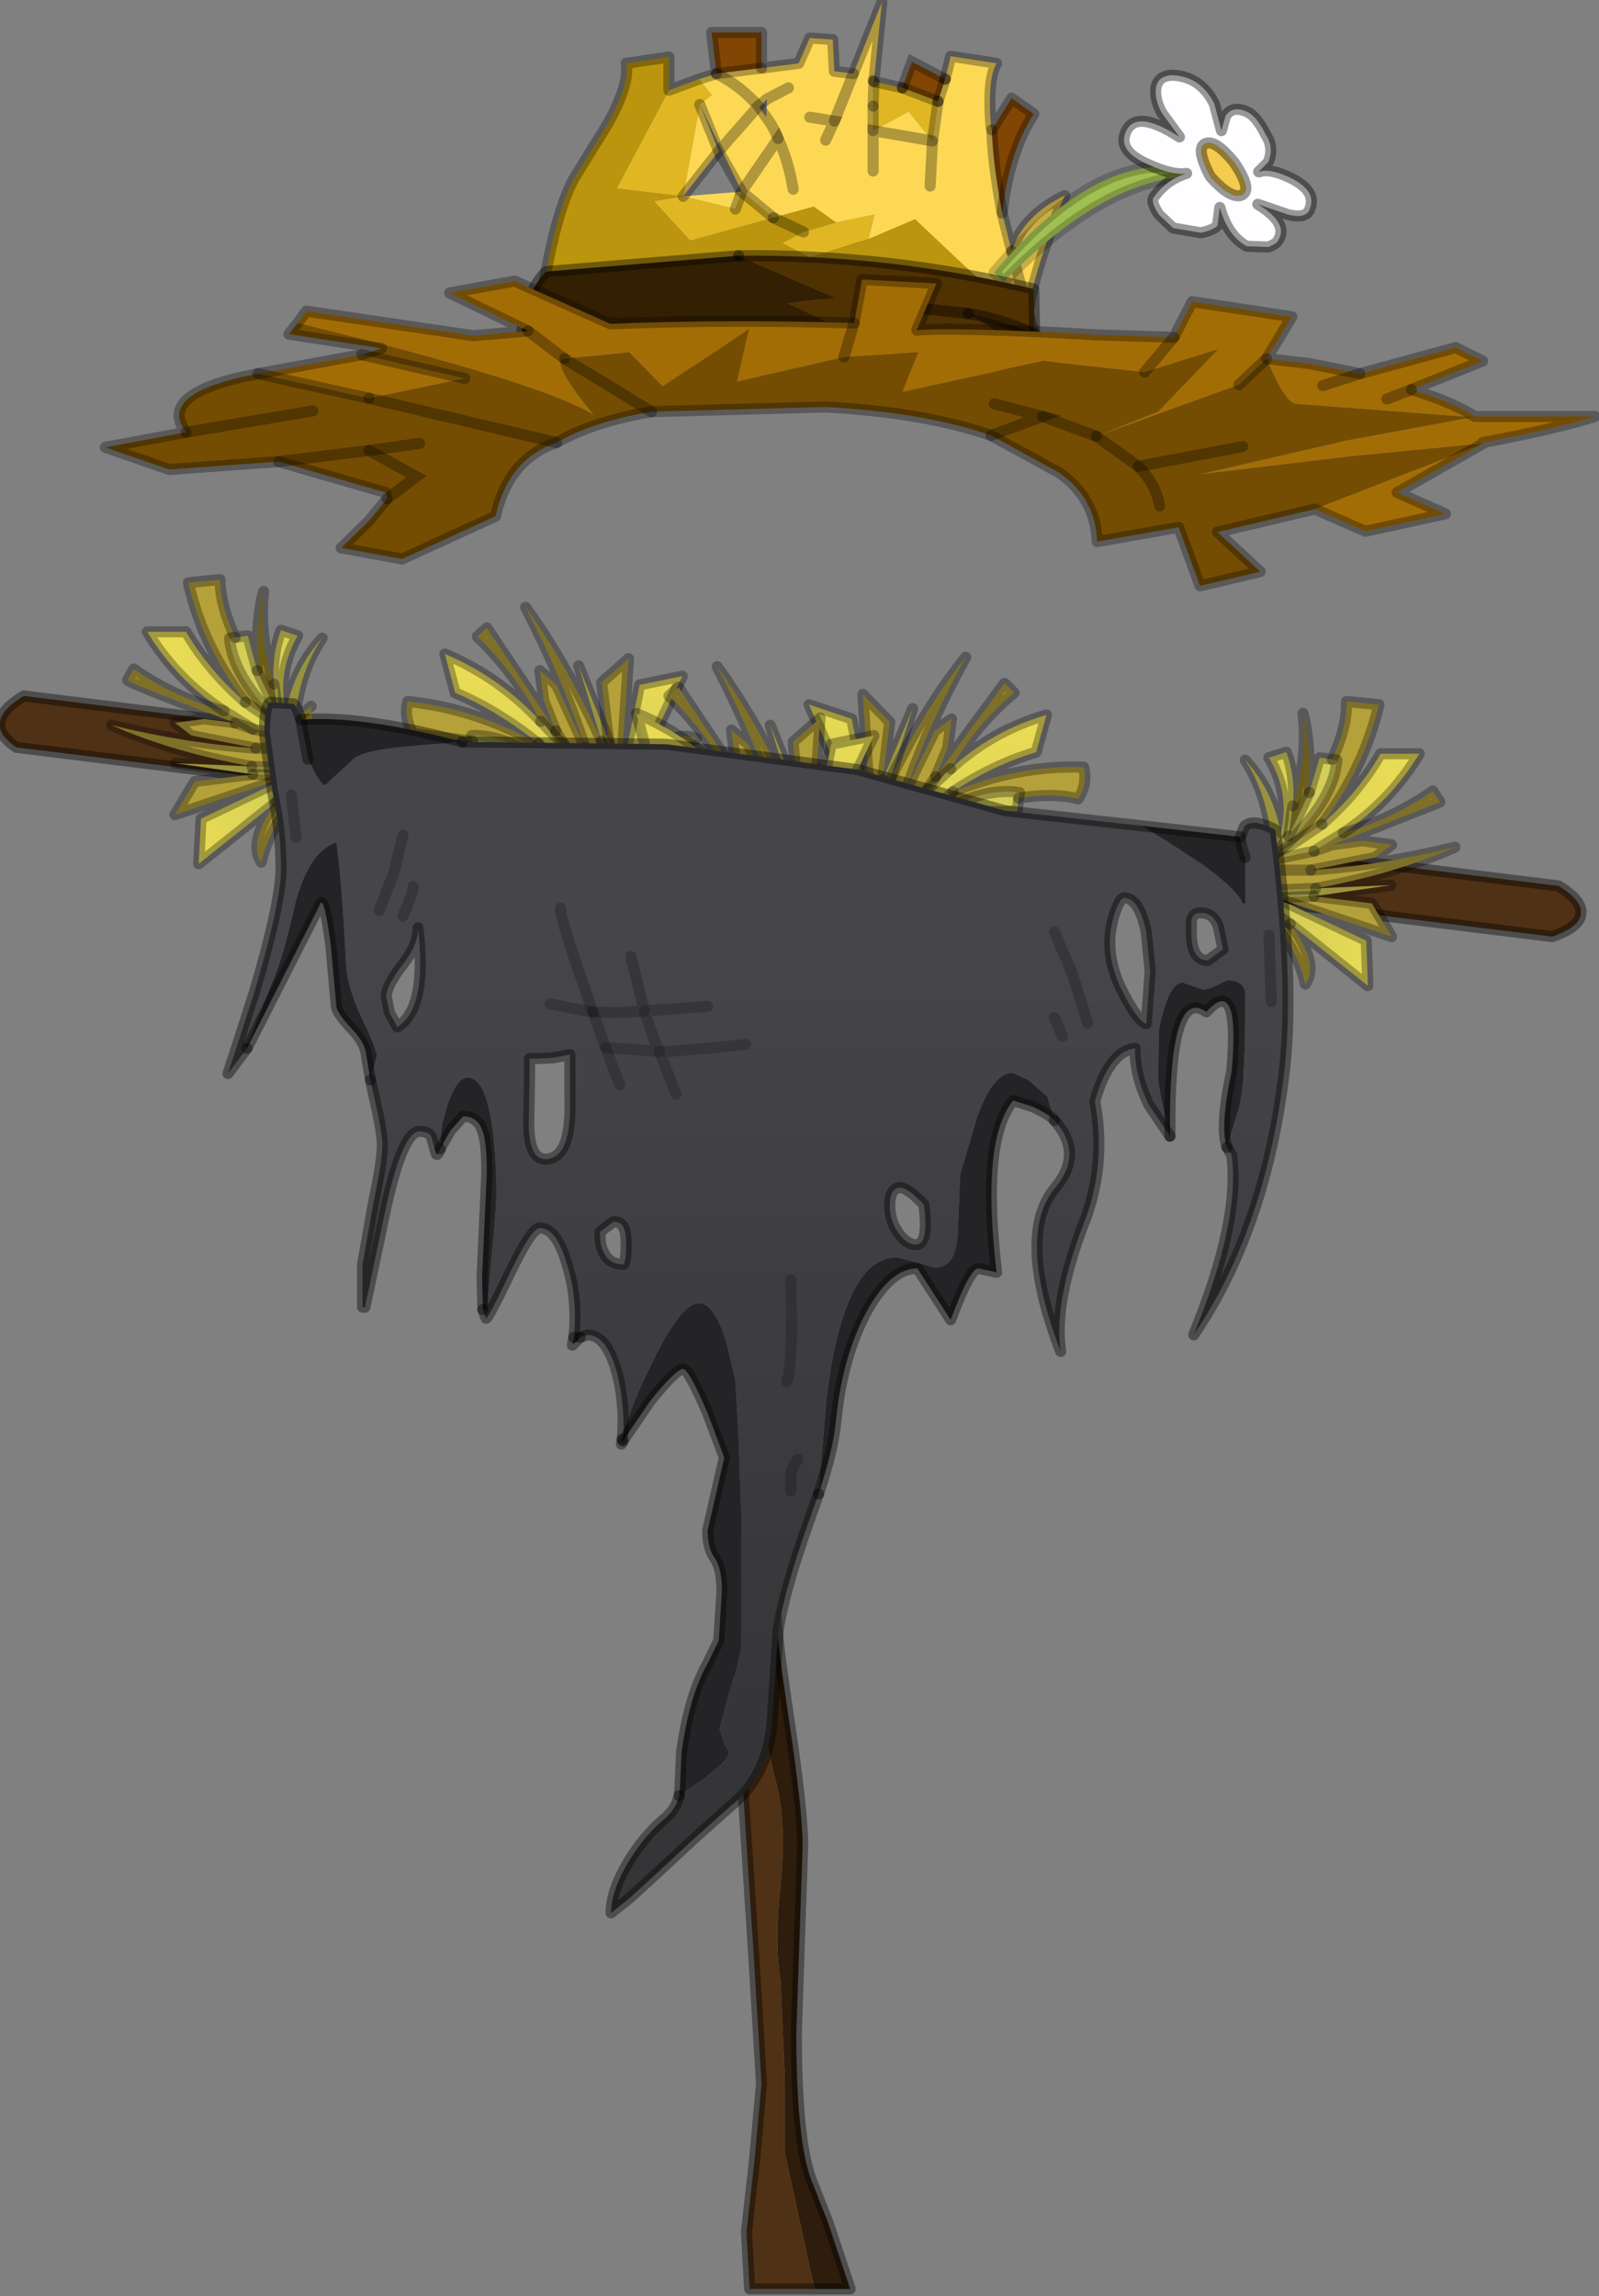 <?xml version="1.0" encoding="utf-8"?>
<svg version="1.1" id="Layer_1"
xmlns="http://www.w3.org/2000/svg"
xmlns:xlink="http://www.w3.org/1999/xlink"
width="101px" height="145px"
xml:space="preserve">
<rect width="100%" height="100%" fill="#808080" stroke="none"/>
<g id="PathID_684" transform="matrix(1, 0, 0, 1, 48.9, 143.5)">
<path style="fill:#3B461B;fill-opacity:1" d="M3.7 -122.95L3.9 -123.2L4.3 -123.7L6.8 -123.5Q6.65 -122.5 7.75 -121.7Q6.4 -122.65 4.85 -122.65Q4.75 -122 5.15 -121.15Q4.45 -122.1 2.85 -122.5Q1.8 -122.55 0.25 -121.85Q1.7 -122.9 1.55 -123.15L-1.8 -123.25Q-0.1 -123.65 0.75 -124.3L2.9 -123.75L2.8 -123.35L2.9 -123.75Q3.65 -126.8 5.15 -128.45L6.85 -127.55L7.5 -126.45Q6.65 -125.95 5.95 -125.3L6 -125.65L5.8 -126.45L5.3 -126.8L4.8 -126.3Q3.9 -125.25 3.8 -124.2Q3.7 -123.6 3.9 -123.2L3.7 -122.95" />
<path style="fill:#808C20;fill-opacity:1" d="M4.3 -123.7L3.9 -123.2Q3.7 -123.6 3.8 -124.2Q3.9 -125.25 4.8 -126.3L5.3 -126.8L5.8 -126.45L6 -125.65L5.95 -125.3L4.3 -123.7" />
<path style="fill:none;stroke-width:0.7;stroke-linecap:round;stroke-linejoin:round;stroke-miterlimit:3;stroke:#000000;stroke-opacity:0.302" d="M5.95 -125.3Q6.65 -125.95 7.5 -126.45L6.85 -127.55L5.15 -128.45Q3.65 -126.8 2.9 -123.75L2.8 -123.35" />
<path style="fill:none;stroke-width:0.7;stroke-linecap:round;stroke-linejoin:round;stroke-miterlimit:3;stroke:#000000;stroke-opacity:0.302" d="M4.3 -123.7L6.8 -123.5Q6.65 -122.5 7.75 -121.7Q6.4 -122.65 4.85 -122.65Q4.75 -122 5.15 -121.15Q4.45 -122.1 2.85 -122.5Q1.8 -122.55 0.25 -121.85Q1.7 -122.9 1.55 -123.15L-1.8 -123.25Q-0.1 -123.65 0.75 -124.3L2.9 -123.75" />
<path style="fill:none;stroke-width:0.7;stroke-linecap:round;stroke-linejoin:round;stroke-miterlimit:3;stroke:#000000;stroke-opacity:0.302" d="M3.9 -123.2L3.7 -122.95" />
<path style="fill:none;stroke-width:0.7;stroke-linecap:round;stroke-linejoin:round;stroke-miterlimit:3;stroke:#000000;stroke-opacity:0.302" d="M4.3 -123.7L3.9 -123.2" />
<path style="fill:none;stroke-width:0.7;stroke-linecap:round;stroke-linejoin:round;stroke-miterlimit:3;stroke:#000000;stroke-opacity:0.302" d="M5.95 -125.3L4.3 -123.7" />
</g>
<g id="PathID_685" transform="matrix(1, 0, 0, 1, 48.9, 143.5)">
<path style="fill:#814604;fill-opacity:1" d="M13.75 -135.3L15 -137.3L16.4 -136.3Q14.85 -133.95 14.4 -130.05Q13.8 -133.25 13.75 -135.3M-3.65 -138.85L-3.95 -141.45L-0.8 -141.45L-0.8 -139.2L-3.65 -138.85M8.1 -137.95L8.7 -139.6L10.8 -138.5L10.35 -137.1L8.1 -137.95" />
<path style="fill:#FDD854;fill-opacity:1" d="M-0.8 -139.2L1.55 -139.5L2.25 -141.1L3.7 -141L3.8 -139L5 -138.85L6.8 -143.35L6.3 -138.35L6.25 -138.4L6.25 -136.8L6.25 -135.25L8.5 -136.45L10 -134.6L6.25 -135.25L6.25 -132.7L6.25 -135.25L10 -134.6L9.85 -131.75L10 -134.6L10.35 -137.1L10.8 -138.5L11.15 -139.95L14.05 -139.5Q13.45 -138.5 13.7 -135.45L13.75 -135.3Q13.8 -133.25 14.4 -130.05L15 -127.65Q15.75 -129.9 18.35 -131.15Q16.35 -126.3 16.05 -123.7L16.35 -122.75L11.6 -127.1L8.9 -129.65L5.95 -128.4L6.35 -129.95L3.9 -129.45L2.5 -130.45L-0.05 -129.75L-2.05 -131.4L0.25 -134.75Q0.9 -133.35 1.2 -131.55Q0.9 -133.35 0.25 -134.75L-2.05 -131.4L-2.45 -130.3L-5.75 -131.1L-4.7 -136.9L-3.5 -133.95L-1 -136.8Q-2.15 -138.1 -3.65 -138.85M-1 -136.8L-0.5 -136.1L-0.45 -137.25L-3.5 -133.95L-5.75 -131.1L-2.05 -131.4L-4.7 -136.9L-3.95 -137.5L-4.75 -138.5L-3.65 -138.85L-0.8 -139.2Q-2.15 -138.1 -1 -136.8M2.25 -136.1L3.8 -135.85L3.25 -134.65L3.8 -135.85L2.25 -136.1M3.8 -135.85L5 -138.85L3.8 -135.85M16.05 -123.7L15 -127.65L16.05 -123.7M-0.45 -137.25L0.9 -137.95L-0.45 -137.25L-1 -136.8M-0.5 -136.1Q-0.05 -135.5 0.25 -134.75Q-0.05 -135.5 -0.5 -136.1L-1 -136.8M-2.05 -131.4L-3.5 -133.95M-5.75 -131.1L-3.5 -133.95" />
<path style="fill:#E0B723;fill-opacity:1" d="M-5.75 -131.1L-9.95 -131.6L-6.65 -137.8L-4.75 -138.5L-3.95 -137.5L-4.7 -136.9L-5.75 -131.1M10.35 -137.1L10 -134.6L8.5 -136.45L6.25 -135.25L6.25 -136.8L6.3 -138.35L8.1 -137.95L10.35 -137.1M6.25 -138.4L6.3 -138.35L6.25 -136.8L6.25 -138.4M-5.3 -128.3L-7.6 -130.8L-5.75 -131.1L-2.45 -130.3L-2.05 -131.4L-0.05 -129.75L-5.3 -128.3M2.25 -127.25L0.5 -128.15L1.85 -128.85L3.9 -129.45L6.35 -129.95L5.95 -128.4L2.25 -127.25" />
<path style="fill:#BB950D;fill-opacity:1" d="M5.95 -128.4L8.9 -129.65L11.6 -127.1L16.35 -122.75Q10.9 -124.6 8.8 -124.7L-2.5 -125.15L-14.55 -125.55Q-13.7 -130.4 -12.6 -132.3L-10.5 -135.7Q-9.1 -138.25 -9.35 -139.5L-6.65 -139.9L-6.65 -137.8L-9.95 -131.6L-5.75 -131.1L-7.6 -130.8L-5.3 -128.3L-0.05 -129.75L1.85 -128.85L-0.05 -129.75L2.5 -130.45L3.9 -129.45L1.85 -128.85L0.5 -128.15L2.25 -127.25L5.95 -128.4" />
<path style="fill:none;stroke-width:0.7;stroke-linecap:round;stroke-linejoin:round;stroke-miterlimit:3;stroke:#000000;stroke-opacity:0.302" d="M10.8 -138.5L11.15 -139.95L14.05 -139.5Q13.45 -138.5 13.7 -135.45L13.75 -135.3L15 -137.3L16.4 -136.3Q14.85 -133.95 14.4 -130.05L15 -127.65Q15.75 -129.9 18.35 -131.15Q16.35 -126.3 16.05 -123.7L16.35 -122.75" />
<path style="fill:none;stroke-width:0.7;stroke-linecap:round;stroke-linejoin:round;stroke-miterlimit:3;stroke:#000000;stroke-opacity:0.302" d="M-14.55 -125.55Q-13.7 -130.4 -12.6 -132.3L-10.5 -135.7Q-9.1 -138.25 -9.35 -139.5L-6.65 -139.9L-6.65 -137.8L-4.75 -138.5L-3.65 -138.85L-3.95 -141.45L-0.8 -141.45L-0.8 -139.2L1.55 -139.5L2.25 -141.1L3.7 -141L3.8 -139L5 -138.85L6.8 -143.35L6.3 -138.35L8.1 -137.95" />
<path style="fill:none;stroke-width:0.7;stroke-linecap:round;stroke-linejoin:miter;stroke-miterlimit:5;stroke:#000000;stroke-opacity:0.302" d="M8.1 -137.95L8.7 -139.6L10.8 -138.5" />
<path style="fill:none;stroke-width:0.7;stroke-linecap:round;stroke-linejoin:round;stroke-miterlimit:3;stroke:#000000;stroke-opacity:0.302" d="M10.8 -138.5L10.35 -137.1" />
<path style="fill:none;stroke-width:0.7;stroke-linecap:round;stroke-linejoin:miter;stroke-miterlimit:5;stroke:#000000;stroke-opacity:0.302" d="M10.35 -137.1L10 -134.6L9.85 -131.75" />
<path style="fill:none;stroke-width:0.7;stroke-linecap:round;stroke-linejoin:miter;stroke-miterlimit:5;stroke:#000000;stroke-opacity:0.302" d="M6.25 -136.8L6.3 -138.35" />
<path style="fill:none;stroke-width:0.7;stroke-linecap:round;stroke-linejoin:round;stroke-miterlimit:3;stroke:#000000;stroke-opacity:0.302" d="M6.3 -138.35L6.25 -138.4" />
<path style="fill:none;stroke-width:0.7;stroke-linecap:round;stroke-linejoin:miter;stroke-miterlimit:5;stroke:#000000;stroke-opacity:0.302" d="M6.25 -136.8L6.25 -135.25" />
<path style="fill:none;stroke-width:0.7;stroke-linecap:round;stroke-linejoin:miter;stroke-miterlimit:5;stroke:#000000;stroke-opacity:0.302" d="M10 -134.6L6.25 -135.25L6.25 -132.7" />
<path style="fill:none;stroke-width:0.7;stroke-linecap:round;stroke-linejoin:miter;stroke-miterlimit:5;stroke:#000000;stroke-opacity:0.302" d="M3.25 -134.65L3.8 -135.85L2.25 -136.1" />
<path style="fill:none;stroke-width:0.7;stroke-linecap:round;stroke-linejoin:miter;stroke-miterlimit:5;stroke:#000000;stroke-opacity:0.302" d="M1.2 -131.55Q0.9 -133.35 0.25 -134.75L-2.05 -131.4L-0.05 -129.75" />
<path style="fill:none;stroke-width:0.7;stroke-linecap:round;stroke-linejoin:round;stroke-miterlimit:3;stroke:#000000;stroke-opacity:0.302" d="M13.75 -135.3Q13.8 -133.25 14.4 -130.05" />
<path style="fill:none;stroke-width:0.7;stroke-linecap:round;stroke-linejoin:miter;stroke-miterlimit:5;stroke:#000000;stroke-opacity:0.302" d="M5 -138.85L3.8 -135.85" />
<path style="fill:none;stroke-width:0.7;stroke-linecap:round;stroke-linejoin:round;stroke-miterlimit:3;stroke:#000000;stroke-opacity:0.302" d="M8.1 -137.95L10.35 -137.1" />
<path style="fill:none;stroke-width:0.7;stroke-linecap:round;stroke-linejoin:round;stroke-miterlimit:3;stroke:#000000;stroke-opacity:0.302" d="M15 -127.65L16.05 -123.7" />
<path style="fill:none;stroke-width:0.7;stroke-linecap:round;stroke-linejoin:miter;stroke-miterlimit:5;stroke:#000000;stroke-opacity:0.302" d="M-4.7 -136.9L-3.5 -133.95L-1 -136.8Q-2.15 -138.1 -3.65 -138.85" />
<path style="fill:none;stroke-width:0.7;stroke-linecap:round;stroke-linejoin:round;stroke-miterlimit:3;stroke:#000000;stroke-opacity:0.302" d="M-3.65 -138.85L-0.8 -139.2" />
<path style="fill:none;stroke-width:0.7;stroke-linecap:round;stroke-linejoin:miter;stroke-miterlimit:5;stroke:#000000;stroke-opacity:0.302" d="M0.9 -137.95L-0.45 -137.25L-1 -136.8L-0.5 -136.1Q-0.05 -135.5 0.25 -134.75" />
<path style="fill:none;stroke-width:0.7;stroke-linecap:round;stroke-linejoin:miter;stroke-miterlimit:5;stroke:#000000;stroke-opacity:0.302" d="M-2.45 -130.3L-2.05 -131.4L-3.5 -133.95L-5.75 -131.1" />
<path style="fill:none;stroke-width:0.7;stroke-linecap:round;stroke-linejoin:miter;stroke-miterlimit:5;stroke:#000000;stroke-opacity:0.302" d="M-0.05 -129.75L1.85 -128.85" />
</g>
<g id="PathID_686" transform="matrix(1, 0, 0, 1, 48.9, 143.5)">
<path style="fill:#A0C051;fill-opacity:1" d="M14.5 -125.7L13.9 -126.3Q20.8 -134.45 26.75 -132.65L27.3 -132.35Q21.35 -132.75 14.5 -125.7" />
<path style="fill:none;stroke-width:0.7;stroke-linecap:round;stroke-linejoin:round;stroke-miterlimit:3;stroke:#000000;stroke-opacity:0.2" d="M14.5 -125.7L13.9 -126.3Q20.8 -134.45 26.75 -132.65L27.3 -132.35Q21.35 -132.75 14.5 -125.7z" />
</g>
<g id="PathID_687" transform="matrix(1, 0, 0, 1, 48.9, 143.5)">
<path style="fill:#503102;fill-opacity:1" d="M16.45 -122.4Q14.45 -123.35 12.25 -123.7L8 -124.15L12.25 -123.7L15.85 -121.4L12.3 -120.8L6.1 -121.85L0.8 -124.35L3.85 -124.7L-2.25 -127.35Q7.25 -127.45 16.4 -125.25L16.45 -122.4" />
<path style="fill:#331F02;fill-opacity:1" d="M-16.05 -121.4Q-15.8 -125.05 -14.4 -126.35L-2.25 -127.35L3.85 -124.7L0.8 -124.35L6.1 -121.85Q-4.95 -123.3 -16.05 -121.4M16.45 -122.4L18.15 -119.35L12.3 -120.8L15.85 -121.4L12.25 -123.7Q14.45 -123.35 16.45 -122.4" />
<path style="fill:none;stroke-width:0.7;stroke-linecap:round;stroke-linejoin:round;stroke-miterlimit:3;stroke:#000000;stroke-opacity:0.4" d="M6.1 -121.85L12.3 -120.8" />
<path style="fill:none;stroke-width:0.7;stroke-linecap:round;stroke-linejoin:round;stroke-miterlimit:3;stroke:#000000;stroke-opacity:0.4" d="M12.25 -123.7L8 -124.15" />
<path style="fill:none;stroke-width:0.7;stroke-linecap:round;stroke-linejoin:round;stroke-miterlimit:3;stroke:#000000;stroke-opacity:0.4" d="M12.3 -120.8L18.15 -119.35L16.45 -122.4Q14.45 -123.35 12.25 -123.7" />
<path style="fill:none;stroke-width:0.7;stroke-linecap:round;stroke-linejoin:round;stroke-miterlimit:3;stroke:#000000;stroke-opacity:0.4" d="M-2.25 -127.35Q7.25 -127.45 16.4 -125.25L16.45 -122.4" />
<path style="fill:none;stroke-width:0.7;stroke-linecap:round;stroke-linejoin:round;stroke-miterlimit:3;stroke:#000000;stroke-opacity:0.4" d="M-2.25 -127.35L-14.4 -126.35Q-15.8 -125.05 -16.05 -121.4Q-4.95 -123.3 6.1 -121.85" />
</g>
<g id="PathID_688" transform="matrix(1, 0, 0, 1, 48.9, 143.5)">
<path style="fill:#A36D06;fill-opacity:1" d="M44.8 -115.5L36.55 -114.7L26.9 -113.55L36.25 -115.7L44.1 -117.15L32.9 -118Q32.2 -118.2 31.1 -120.85L29.35 -119.2L20.35 -115.95L24.25 -117.5L28.05 -121.45L23.4 -120L17 -120.7L8.1 -118.75L9.1 -121.25L4.4 -120.95L5.05 -123.1L4.4 -120.95L-2.35 -119.4L-1.6 -122.7L-7.05 -119.1L-9.15 -121.25L-13.25 -120.85L-15.55 -122.6L-13.25 -120.85Q-14.2 -120.7 -11.4 -117.3Q-14.7 -119.35 -30.1 -123.1L-29.55 -123.85L-19 -122.3L-15.55 -122.6L-20.5 -125L-16.4 -125.75L-10.35 -123.05Q-2.9 -123.35 5.05 -123.1L5.55 -125.85L10.25 -125.6L9 -122.65Q11.85 -122.85 20.45 -122.35L25.25 -122.2L26.4 -124.45L32.7 -123.5L31.1 -120.85L33.75 -120.55L37 -119.9L43.05 -121.55L44.75 -120.7L40.25 -118.9Q42.85 -118.1 44.25 -117.2L51.85 -117.2Q49.3 -116.4 44.75 -115.55L44.8 -115.5L39.35 -112.4L42.4 -111.05L37.35 -109.95L34.15 -111.35L44.8 -115.5M-25.6 -118.35L-32.6 -119.9L-26.05 -121.1L-19.55 -119.6L-25.6 -118.35M37 -119.9L34.65 -119.15L37 -119.9M38.7 -118.3L40.25 -118.9L38.7 -118.3M25.25 -122.2L23.4 -120L25.25 -122.2" />
<path style="fill:#744D02;fill-opacity:1" d="M-13.75 -115.55L-25.6 -118.35L-19.55 -119.6L-26.05 -121.1L-24.8 -121.5L-30.65 -122.4L-30.1 -123.1Q-14.7 -119.35 -11.4 -117.3Q-14.2 -120.7 -13.25 -120.85L-9.15 -121.25L-7.05 -119.1L-1.6 -122.7L-2.35 -119.4L4.4 -120.95L9.1 -121.25L8.1 -118.75L17 -120.7L23.4 -120L28.05 -121.45L24.25 -117.5L20.35 -115.95L23 -114.05L29.6 -115.3L23 -114.05L20.35 -115.95L29.35 -119.2L31.1 -120.85Q32.2 -118.2 32.9 -118L44.1 -117.15L36.25 -115.7L26.9 -113.55L36.55 -114.7L44.8 -115.5L34.15 -111.35L28 -109.9L30.7 -107.4L26.9 -106.5L25.55 -110.2L20.4 -109.3Q20.3 -112.05 18 -113.65L13.7 -116Q9.55 -117.45 3.25 -117.8L-7.75 -117.5Q-11.35 -116.9 -13.75 -115.55Q-16.8 -114.5 -17.6 -110.9L-23.5 -108.2L-27.35 -108.9L-25.6 -110.6L-24.45 -112L-24.55 -112.4L-31.3 -114.35L-38.2 -113.85L-42.25 -115.25L-37.15 -116.2Q-39.05 -118.7 -32.6 -119.9L-25.6 -118.35L-13.75 -115.55M13.9 -118L16.95 -117.2L13.7 -116L16.95 -117.2L13.9 -118M-7.75 -117.5L-13.25 -120.85L-7.75 -117.5M24.35 -111.55Q24.1 -112.95 23 -114.05Q24.1 -112.95 24.35 -111.55M16.95 -117.2L20.35 -115.95L16.95 -117.2M-31.3 -114.35L-25.6 -115.05L-22.6 -113.4L-24.45 -112L-22.6 -113.4L-25.6 -115.05L-31.3 -114.35M-22.4 -115.5L-25.6 -115.05L-22.4 -115.5M-29.15 -117.55L-37.15 -116.2L-29.15 -117.55" />
<path style="fill:none;stroke-width:0.7;stroke-linecap:round;stroke-linejoin:round;stroke-miterlimit:3;stroke:#000000;stroke-opacity:0.302" d="M-30.1 -123.1L-29.55 -123.85L-19 -122.3L-15.55 -122.6L-20.5 -125L-16.4 -125.75L-10.35 -123.05Q-2.9 -123.35 5.05 -123.1L5.55 -125.85L10.25 -125.6L9 -122.65Q11.85 -122.85 20.45 -122.35L25.25 -122.2L26.4 -124.45L32.7 -123.5L31.1 -120.85L33.75 -120.55L37 -119.9L43.05 -121.55L44.75 -120.7L40.25 -118.9Q42.85 -118.1 44.25 -117.2L51.85 -117.2Q49.3 -116.4 44.75 -115.55L44.8 -115.5L39.35 -112.4L42.4 -111.05L37.35 -109.95L34.15 -111.35L28 -109.9L30.7 -107.4L26.9 -106.5L25.55 -110.2L20.4 -109.3Q20.3 -112.05 18 -113.65L13.7 -116Q9.55 -117.45 3.25 -117.8L-7.75 -117.5Q-11.35 -116.9 -13.75 -115.55Q-16.8 -114.5 -17.6 -110.9L-23.5 -108.2L-27.35 -108.9L-25.6 -110.6L-24.45 -112L-24.55 -112.4L-31.3 -114.35L-38.2 -113.85L-42.25 -115.25L-37.15 -116.2Q-39.05 -118.7 -32.6 -119.9L-26.05 -121.1L-24.8 -121.5L-30.65 -122.4L-30.1 -123.1z" />
<path style="fill:none;stroke-width:0.7;stroke-linecap:round;stroke-linejoin:miter;stroke-miterlimit:5;stroke:#000000;stroke-opacity:0.302" d="M-13.25 -120.85L-15.55 -122.6" />
<path style="fill:none;stroke-width:0.7;stroke-linecap:round;stroke-linejoin:miter;stroke-miterlimit:5;stroke:#000000;stroke-opacity:0.302" d="M13.7 -116L16.95 -117.2L13.9 -118" />
<path style="fill:none;stroke-width:0.7;stroke-linecap:round;stroke-linejoin:miter;stroke-miterlimit:5;stroke:#000000;stroke-opacity:0.302" d="M4.4 -120.95L5.05 -123.1" />
<path style="fill:none;stroke-width:0.7;stroke-linecap:round;stroke-linejoin:miter;stroke-miterlimit:5;stroke:#000000;stroke-opacity:0.302" d="M-13.25 -120.85L-7.75 -117.5" />
<path style="fill:none;stroke-width:0.7;stroke-linecap:round;stroke-linejoin:miter;stroke-miterlimit:5;stroke:#000000;stroke-opacity:0.302" d="M34.65 -119.15L37 -119.9" />
<path style="fill:none;stroke-width:0.7;stroke-linecap:round;stroke-linejoin:miter;stroke-miterlimit:5;stroke:#000000;stroke-opacity:0.302" d="M40.25 -118.9L38.7 -118.3" />
<path style="fill:none;stroke-width:0.7;stroke-linecap:round;stroke-linejoin:miter;stroke-miterlimit:5;stroke:#000000;stroke-opacity:0.302" d="M23.4 -120L25.25 -122.2" />
<path style="fill:none;stroke-width:0.7;stroke-linecap:round;stroke-linejoin:miter;stroke-miterlimit:5;stroke:#000000;stroke-opacity:0.302" d="M20.35 -115.95L23 -114.05L29.6 -115.3" />
<path style="fill:none;stroke-width:0.7;stroke-linecap:round;stroke-linejoin:miter;stroke-miterlimit:5;stroke:#000000;stroke-opacity:0.302" d="M23 -114.05Q24.1 -112.95 24.35 -111.55" />
<path style="fill:none;stroke-width:0.7;stroke-linecap:round;stroke-linejoin:miter;stroke-miterlimit:5;stroke:#000000;stroke-opacity:0.302" d="M20.35 -115.95L16.95 -117.2" />
<path style="fill:none;stroke-width:0.7;stroke-linecap:round;stroke-linejoin:miter;stroke-miterlimit:5;stroke:#000000;stroke-opacity:0.302" d="M31.1 -120.85L29.35 -119.2" />
<path style="fill:none;stroke-width:0.7;stroke-linecap:round;stroke-linejoin:miter;stroke-miterlimit:5;stroke:#000000;stroke-opacity:0.302" d="M-24.45 -112L-22.6 -113.4L-25.6 -115.05L-31.3 -114.35" />
<path style="fill:none;stroke-width:0.7;stroke-linecap:round;stroke-linejoin:miter;stroke-miterlimit:5;stroke:#000000;stroke-opacity:0.302" d="M-25.6 -115.05L-22.4 -115.5" />
<path style="fill:none;stroke-width:0.7;stroke-linecap:round;stroke-linejoin:miter;stroke-miterlimit:5;stroke:#000000;stroke-opacity:0.302" d="M-37.15 -116.2L-29.15 -117.55" />
<path style="fill:none;stroke-width:0.7;stroke-linecap:round;stroke-linejoin:miter;stroke-miterlimit:5;stroke:#000000;stroke-opacity:0.302" d="M-25.6 -118.35L-32.6 -119.9" />
<path style="fill:none;stroke-width:0.7;stroke-linecap:round;stroke-linejoin:miter;stroke-miterlimit:5;stroke:#000000;stroke-opacity:0.302" d="M-25.6 -118.35L-13.75 -115.55" />
<path style="fill:none;stroke-width:0.7;stroke-linecap:round;stroke-linejoin:miter;stroke-miterlimit:5;stroke:#000000;stroke-opacity:0.302" d="M-26.05 -121.1L-19.55 -119.6" />
</g>
<g id="PathID_689" transform="matrix(1, 0, 0, 1, 48.9, 143.5)">
<path style="fill:#FEFDFF;fill-opacity:1" d="M29.95 -136.4Q30.5 -136.1 31.05 -135Q31.6 -134.15 31.2 -133.25L30.6 -132.65L30.65 -132.65Q31.35 -132.9 32.75 -132.2Q34.25 -131.4 33.85 -130.35Q33.65 -129.65 32.45 -129.95L30.55 -130.6Q32.5 -129.4 31.85 -128.35Q31.75 -128.1 31.2 -127.9L29.85 -127.95Q28.65 -128.6 28.15 -130.4L28 -129.25Q27.7 -128.95 26.95 -128.8L25.2 -129.1L24.3 -129.95Q23.8 -130.7 23.95 -131Q24.75 -132.15 26.05 -132.55Q25.2 -132.4 23.65 -133.1Q21.8 -133.9 22.15 -135Q22.7 -136.75 25.6 -134.85L24.5 -136.35Q24.05 -137.15 24.1 -137.85Q24.2 -138.75 25.2 -138.75Q26.95 -138.65 27.8 -136.95L28.25 -135.25L28.5 -136.15Q28.95 -136.9 29.95 -136.4M27.3 -134.45Q26.55 -134.25 27.55 -132.35Q28.75 -131 29.45 -131.15Q30.3 -131.4 29.05 -133.25Q27.9 -134.65 27.3 -134.45" />
<path style="fill:#F4CB4F;fill-opacity:1" d="M29.05 -133.25Q30.3 -131.4 29.45 -131.15Q28.75 -131 27.55 -132.35Q26.55 -134.25 27.3 -134.45Q27.9 -134.65 29.05 -133.25" />
<path style="fill:none;stroke-width:0.7;stroke-linecap:round;stroke-linejoin:round;stroke-miterlimit:3;stroke:#000000;stroke-opacity:0.4" d="M29.95 -136.4Q30.5 -136.1 31.05 -135Q31.6 -134.15 31.2 -133.25L30.6 -132.65L30.65 -132.65Q31.35 -132.9 32.75 -132.2Q34.25 -131.4 33.85 -130.35Q33.65 -129.65 32.45 -129.95L30.55 -130.6Q32.5 -129.4 31.85 -128.35Q31.75 -128.1 31.2 -127.9L29.85 -127.95Q28.65 -128.6 28.15 -130.4L28 -129.25Q27.7 -128.95 26.95 -128.8L25.2 -129.1L24.3 -129.95Q23.8 -130.7 23.95 -131Q24.75 -132.15 26.05 -132.55Q25.2 -132.4 23.65 -133.1Q21.8 -133.9 22.15 -135Q22.7 -136.75 25.6 -134.85L24.5 -136.35Q24.05 -137.15 24.1 -137.85Q24.2 -138.75 25.2 -138.75Q26.95 -138.65 27.8 -136.95L28.25 -135.25L28.5 -136.15Q28.95 -136.9 29.95 -136.4z" />
<path style="fill:none;stroke-width:0.7;stroke-linecap:round;stroke-linejoin:round;stroke-miterlimit:3;stroke:#000000;stroke-opacity:0.4" d="M29.05 -133.25Q30.3 -131.4 29.45 -131.15Q28.75 -131 27.55 -132.35Q26.55 -134.25 27.3 -134.45Q27.9 -134.65 29.05 -133.25z" />
</g>
<g id="PathID_690" transform="matrix(1, 0, 0, 1, 48.9, 143.5)">
<path style="fill:#2E1D0C;fill-opacity:1" d="M0.65 -7.65L0.65 -12.75L0.4 -18.45Q0 -20.8 0.4 -24.4Q0.75 -28 0.25 -30.4L-0.3 -32.65L-0.65 -34.75Q-1 -36.8 -2.05 -36.8L-2.5 -36.7Q-3.05 -43.9 -2.4 -46.95Q-1.55 -50.85 -1.55 -53.35L-1.55 -56.6Q-1.7 -58.6 -2.35 -59.75L0.65 -61.3L0.85 -56.65L1.05 -53.25L0.55 -48.25Q0.1 -43.7 0.1 -41.75Q0.1 -40.5 0.95 -34.8Q1.8 -29.1 1.8 -26.95L1.4 -15.15Q1.4 -8.5 2.3 -5.95L3.4 -3.15L4.8 1.05L2.55 1.05L0.65 -7.65" />
<path style="fill:#4F3115;fill-opacity:1" d="M2.55 1.05L-1.55 1.05L-1.75 -2.55L-1.25 -7L-0.8 -11.9L-1.3 -20.15L-2.1 -32.5L-2.5 -36.7L-2.05 -36.8Q-1 -36.8 -0.65 -34.75L-0.3 -32.65L0.25 -30.4Q0.75 -28 0.4 -24.4Q0 -20.8 0.4 -18.45L0.65 -12.75L0.65 -7.65L2.55 1.05" />
<path style="fill:none;stroke-width:0.7;stroke-linecap:round;stroke-linejoin:round;stroke-miterlimit:3;stroke:#000000;stroke-opacity:0.4" d="M-2.5 -36.7Q-3.05 -43.9 -2.4 -46.95Q-1.55 -50.85 -1.55 -53.35L-1.55 -56.6Q-1.7 -58.6 -2.35 -59.75L0.65 -61.3L0.85 -56.65L1.05 -53.25L0.55 -48.25Q0.1 -43.7 0.1 -41.75Q0.1 -40.5 0.95 -34.8Q1.8 -29.1 1.8 -26.95L1.4 -15.15Q1.4 -8.5 2.3 -5.95L3.4 -3.15L4.8 1.05L2.55 1.05L-1.55 1.05L-1.75 -2.55L-1.25 -7L-0.8 -11.9L-1.3 -20.15L-2.1 -32.5L-2.5 -36.7z" />
</g>
<g id="PathID_691" transform="matrix(1, 0, 0, 1, 48.9, 143.5)">
<path style="fill:#4F3115;fill-opacity:1" d="M50.95 -85.75Q50.85 -84.95 49.15 -84.35L-47.85 -96.3Q-49.05 -97.1 -48.9 -97.9Q-48.8 -98.7 -47.4 -99.55L49.55 -87.55Q51.1 -86.6 50.95 -85.75" />
<path style="fill:none;stroke-width:0.7;stroke-linecap:round;stroke-linejoin:round;stroke-miterlimit:3;stroke:#000000;stroke-opacity:0.4" d="M50.95 -85.75Q50.85 -84.95 49.15 -84.35L-47.85 -96.3Q-49.05 -97.1 -48.9 -97.9Q-48.8 -98.7 -47.4 -99.55L49.55 -87.55Q51.1 -86.6 50.95 -85.75z" />
</g>
<g id="PathID_692" transform="matrix(1, 0, 0, 1, 48.9, 143.5)">
<linearGradient
id="LinearGradID_292" gradientUnits="userSpaceOnUse" gradientTransform="matrix(0.007, -0.002, 0.001, 0.004, -33.55, -102.2)" spreadMethod ="pad" x1="-819.2" y1="0" x2="819.2" y2="0" >
<stop  offset="0.016" style="stop-color:#EBDD54;stop-opacity:1" />
<stop  offset="0.992" style="stop-color:#D4CE58;stop-opacity:1" />
</linearGradient>
<path style="fill:url(#LinearGradID_292) " d="M-31.7 -98L-30.55 -97.3L-31.35 -98.4L-31.6 -100.3Q-31.75 -102.1 -31.15 -103.7L-30.1 -103.35Q-31.4 -101.1 -30.85 -98.55Q-30.3 -101.3 -28.55 -103.2Q-29.85 -101.3 -30.2 -98.65L-30.15 -98.15L-30.05 -97.2L-30 -96.85L-32.9 -97.45L-34.75 -98.6Q-37.75 -100.55 -39.6 -103.6L-37.15 -103.6Q-35.7 -101.15 -33.4 -99.15L-31.7 -98" />
<path style="fill:#B5A13A;fill-opacity:1" d="M-34.4 -103.2Q-34.15 -100.4 -30.55 -97.3L-31.7 -98L-33.4 -99.15Q-36.1 -102.65 -37 -106.7L-35 -106.9Q-35 -105.3 -34.05 -103.25L-34.4 -103.2M-33 -95.1Q-38 -96 -41.85 -97.7Q-37.1 -96.55 -32.75 -96.25L-36.8 -97.05L-37.85 -97.85L-36 -98.1L-34.05 -97.85Q-40.6 -100.3 -40.85 -100.55L-40.45 -101.25Q-37.9 -99.45 -34.75 -98.6L-32.9 -97.45L-30 -96.85L-30 -96.9L-30.05 -97.2L-30.15 -98.15L-29.25 -98.9L-29 -95.2L-28.95 -94.1L-29.05 -94.15Q-31.7 -92 -32.4 -89.05Q-33.25 -90.35 -31.45 -92.85L-30.15 -93.75L-29.05 -94.15L-29.4 -94.95L-33 -95.1M-30.55 -94.5L-37.85 -92.05L-36.6 -94.15L-32.95 -94.6L-30.55 -94.5M-32.9 -97.45L-34.05 -97.85L-32.9 -97.45M-30.25 -96.25L-32.75 -96.25L-30.25 -96.25" />
<path style="fill:#D4CE58;fill-opacity:1" d="M-31.35 -98.4L-30.55 -97.3Q-34.15 -100.4 -34.4 -103.2L-34.05 -103.25L-33.25 -103.35L-32.65 -101.15L-31.35 -98.4" />
<path style="fill:#998629;fill-opacity:1" d="M-31.35 -98.4L-32.65 -101.15L-32.65 -103.05Q-32.55 -105.15 -32.25 -106.15Q-32.55 -103.4 -31.6 -100.3L-31.35 -98.4" />
<linearGradient
id="LinearGradID_293" gradientUnits="userSpaceOnUse" gradientTransform="matrix(0.004, -0.002, 0.002, 0.005, -34.05, -91.75)" spreadMethod ="pad" x1="-819.2" y1="0" x2="819.2" y2="0" >
<stop  offset="0.016" style="stop-color:#EBDD54;stop-opacity:1" />
<stop  offset="0.992" style="stop-color:#D4CE58;stop-opacity:1" />
</linearGradient>
<path style="fill:url(#LinearGradID_293) " d="M-32.95 -94.6L-37.8 -95.3L-33 -95.1L-29.4 -94.95L-29.05 -94.15L-30.15 -93.75L-31.45 -92.85L-36.35 -88.95L-36.2 -91.8L-30.55 -94.5L-32.95 -94.6" />
<path style="fill:none;stroke-width:0.7;stroke-linecap:round;stroke-linejoin:round;stroke-miterlimit:3;stroke:#000000;stroke-opacity:0.302" d="M-34.75 -98.6Q-37.75 -100.55 -39.6 -103.6L-37.15 -103.6Q-35.7 -101.15 -33.4 -99.15Q-36.1 -102.65 -37 -106.7L-35 -106.9Q-35 -105.3 -34.05 -103.25L-33.25 -103.35L-32.65 -101.15L-32.65 -103.05Q-32.55 -105.15 -32.25 -106.15Q-32.55 -103.4 -31.6 -100.3Q-31.75 -102.1 -31.15 -103.7L-30.1 -103.35Q-31.4 -101.1 -30.85 -98.55Q-30.3 -101.3 -28.55 -103.2Q-29.85 -101.3 -30.2 -98.65L-30.15 -98.15L-29.25 -98.9" />
<path style="fill:none;stroke-width:0.7;stroke-linecap:round;stroke-linejoin:round;stroke-miterlimit:3;stroke:#000000;stroke-opacity:0.302" d="M-29.05 -94.15Q-31.7 -92 -32.4 -89.05Q-33.25 -90.35 -31.45 -92.85L-36.35 -88.95L-36.2 -91.8L-30.55 -94.5L-37.85 -92.05L-36.6 -94.15L-32.95 -94.6L-37.8 -95.3L-33 -95.1Q-38 -96 -41.85 -97.7Q-37.1 -96.55 -32.75 -96.25L-36.8 -97.05L-37.85 -97.85L-36 -98.1L-34.05 -97.85Q-40.6 -100.3 -40.85 -100.55L-40.45 -101.25Q-37.9 -99.45 -34.75 -98.6L-32.9 -97.45L-30 -96.85L-30.05 -97.2L-30.15 -98.15" />
<path style="fill:none;stroke-width:0.7;stroke-linecap:round;stroke-linejoin:round;stroke-miterlimit:3;stroke:#000000;stroke-opacity:0.302" d="M-30.55 -97.3Q-34.15 -100.4 -34.4 -103.2L-34.05 -103.25" />
<path style="fill:none;stroke-width:0.7;stroke-linecap:round;stroke-linejoin:round;stroke-miterlimit:3;stroke:#000000;stroke-opacity:0.302" d="M-31.45 -92.85L-30.15 -93.75L-29.05 -94.15L-29.4 -94.95L-33 -95.1" />
<path style="fill:none;stroke-width:0.7;stroke-linecap:round;stroke-linejoin:round;stroke-miterlimit:3;stroke:#000000;stroke-opacity:0.302" d="M-32.95 -94.6L-30.55 -94.5" />
<path style="fill:none;stroke-width:0.7;stroke-linecap:round;stroke-linejoin:round;stroke-miterlimit:3;stroke:#000000;stroke-opacity:0.302" d="M-34.05 -97.85L-32.9 -97.45" />
<path style="fill:none;stroke-width:0.7;stroke-linecap:round;stroke-linejoin:round;stroke-miterlimit:3;stroke:#000000;stroke-opacity:0.302" d="M-31.35 -98.4L-30.55 -97.3L-31.7 -98L-33.4 -99.15" />
<path style="fill:none;stroke-width:0.7;stroke-linecap:round;stroke-linejoin:round;stroke-miterlimit:3;stroke:#000000;stroke-opacity:0.302" d="M-32.75 -96.25L-30.25 -96.25" />
<path style="fill:none;stroke-width:0.7;stroke-linecap:round;stroke-linejoin:round;stroke-miterlimit:3;stroke:#000000;stroke-opacity:0.302" d="M-32.65 -101.15L-31.35 -98.4L-31.6 -100.3" />
</g>
<g id="PathID_693" transform="matrix(1, 0, 0, 1, 48.9, 143.5)">
<path style="fill:#B5A13A;fill-opacity:1" d="M34.1 -89.75L35.95 -90.9Q39.05 -91.75 41.6 -93.55L42.05 -92.85L35.25 -90.15L37.15 -90.4L34.1 -89.75M37.15 -90.4L39 -90.15L37.95 -89.35L33.9 -88.55Q38.3 -88.85 43 -90Q39.2 -88.3 34.2 -87.4L30.6 -87.25L30.2 -86.45L31.3 -86.05L32.6 -85.15Q34.45 -82.65 33.55 -81.35Q32.9 -84.3 30.2 -86.45L30.15 -86.4L30.15 -87.5L30.4 -91.2L31.3 -90.45L31.2 -89.2L31.2 -89.15L34.1 -89.75L35.25 -90.15M34.1 -86.9L37.75 -86.45L39 -84.35L31.7 -86.8L34.1 -86.9M31.7 -89.6Q35.3 -92.7 35.55 -95.5L35.25 -95.55Q36.2 -97.6 36.15 -99.2L38.2 -99Q37.25 -94.95 34.6 -91.45L32.9 -90.3L31.7 -89.6M31.45 -88.55L33.9 -88.55L31.45 -88.55" />
<linearGradient
id="LinearGradID_294" gradientUnits="userSpaceOnUse" gradientTransform="matrix(-0.007, -0.002, -0.001, 0.004, 34.7, -94.5)" spreadMethod ="pad" x1="-819.2" y1="0" x2="819.2" y2="0" >
<stop  offset="0.016" style="stop-color:#EBDD54;stop-opacity:1" />
<stop  offset="0.992" style="stop-color:#D4CE58;stop-opacity:1" />
</linearGradient>
<path style="fill:url(#LinearGradID_294) " d="M32.9 -90.3L34.6 -91.45Q36.9 -93.45 38.3 -95.9L40.75 -95.9Q38.9 -92.85 35.95 -90.9L34.1 -89.75L31.2 -89.15L31.3 -90.45L31.35 -90.95Q31 -93.6 29.75 -95.5Q31.5 -93.6 32 -90.9Q32.6 -93.4 31.25 -95.65L32.35 -96Q32.95 -94.4 32.75 -92.6L32.5 -90.7L31.7 -89.6L32.9 -90.3" />
<path style="fill:#998629;fill-opacity:1" d="M32.5 -90.7L32.75 -92.6Q33.75 -95.7 33.4 -98.45Q33.7 -97.45 33.8 -95.35L33.8 -93.45L32.5 -90.7" />
<path style="fill:#D4CE58;fill-opacity:1" d="M35.55 -95.5Q35.3 -92.7 31.7 -89.6L32.5 -90.7L33.8 -93.45L34.45 -95.65L35.25 -95.55L35.55 -95.5" />
<linearGradient
id="LinearGradID_295" gradientUnits="userSpaceOnUse" gradientTransform="matrix(-0.004, -0.002, -0.002, 0.005, 35.25, -84.05)" spreadMethod ="pad" x1="-819.2" y1="0" x2="819.2" y2="0" >
<stop  offset="0.016" style="stop-color:#EBDD54;stop-opacity:1" />
<stop  offset="0.992" style="stop-color:#D4CE58;stop-opacity:1" />
</linearGradient>
<path style="fill:url(#LinearGradID_295) " d="M30.2 -86.45L30.6 -87.25L34.2 -87.4L38.95 -87.6L34.1 -86.9L31.7 -86.8L37.4 -84.1L37.5 -81.25L32.6 -85.15L31.3 -86.05L30.2 -86.45" />
<path style="fill:none;stroke-width:0.7;stroke-linecap:round;stroke-linejoin:round;stroke-miterlimit:3;stroke:#000000;stroke-opacity:0.302" d="M35.25 -90.15L42.05 -92.85L41.6 -93.55Q39.05 -91.75 35.95 -90.9L34.1 -89.75L35.25 -90.15L37.15 -90.4L39 -90.15L37.95 -89.35L33.9 -88.55Q38.3 -88.85 43 -90Q39.2 -88.3 34.2 -87.4L38.95 -87.6L34.1 -86.9L37.75 -86.45L39 -84.35L31.7 -86.8L37.4 -84.1L37.5 -81.25L32.6 -85.15Q34.45 -82.65 33.55 -81.35Q32.9 -84.3 30.2 -86.45" />
<path style="fill:none;stroke-width:0.7;stroke-linecap:round;stroke-linejoin:round;stroke-miterlimit:3;stroke:#000000;stroke-opacity:0.302" d="M30.4 -91.2L31.3 -90.45L31.35 -90.95Q31 -93.6 29.75 -95.5Q31.5 -93.6 32 -90.9Q32.6 -93.4 31.25 -95.65L32.35 -96Q32.95 -94.4 32.75 -92.6Q33.75 -95.7 33.4 -98.45Q33.7 -97.45 33.8 -95.35L33.8 -93.45L34.45 -95.65L35.25 -95.55Q36.2 -97.6 36.15 -99.2L38.2 -99Q37.25 -94.95 34.6 -91.45Q36.9 -93.45 38.3 -95.9L40.75 -95.9Q38.9 -92.85 35.95 -90.9" />
<path style="fill:none;stroke-width:0.7;stroke-linecap:round;stroke-linejoin:round;stroke-miterlimit:3;stroke:#000000;stroke-opacity:0.302" d="M32.75 -92.6L32.5 -90.7L33.8 -93.45" />
<path style="fill:none;stroke-width:0.7;stroke-linecap:round;stroke-linejoin:round;stroke-miterlimit:3;stroke:#000000;stroke-opacity:0.302" d="M31.3 -90.45L31.2 -89.15L34.1 -89.75" />
<path style="fill:none;stroke-width:0.7;stroke-linecap:round;stroke-linejoin:round;stroke-miterlimit:3;stroke:#000000;stroke-opacity:0.302" d="M33.9 -88.55L31.45 -88.55" />
<path style="fill:none;stroke-width:0.7;stroke-linecap:round;stroke-linejoin:round;stroke-miterlimit:3;stroke:#000000;stroke-opacity:0.302" d="M30.2 -86.45L30.6 -87.25L34.2 -87.4" />
<path style="fill:none;stroke-width:0.7;stroke-linecap:round;stroke-linejoin:round;stroke-miterlimit:3;stroke:#000000;stroke-opacity:0.302" d="M32.5 -90.7L31.7 -89.6Q35.3 -92.7 35.55 -95.5L35.25 -95.55" />
<path style="fill:none;stroke-width:0.7;stroke-linecap:round;stroke-linejoin:round;stroke-miterlimit:3;stroke:#000000;stroke-opacity:0.302" d="M34.6 -91.45L32.9 -90.3L31.7 -89.6" />
<path style="fill:none;stroke-width:0.7;stroke-linecap:round;stroke-linejoin:round;stroke-miterlimit:3;stroke:#000000;stroke-opacity:0.302" d="M34.1 -86.9L31.7 -86.8" />
<path style="fill:none;stroke-width:0.7;stroke-linecap:round;stroke-linejoin:round;stroke-miterlimit:3;stroke:#000000;stroke-opacity:0.302" d="M32.6 -85.15L31.3 -86.05L30.2 -86.45" />
</g>
<g id="PathID_694" transform="matrix(1, 0, 0, 1, 48.9, 143.5)">
<path style="fill:#B5A13A;fill-opacity:1" d="M9.55 -93.5L10.2 -94.45L9.55 -93.5Q8.8 -92.25 8.2 -90.85L8.25 -90.8L8.6 -90.8L9.5 -90.6L10 -89.55L6.35 -90.25L5.3 -90.5L5.35 -90.6Q3.95 -93.7 1.3 -95.15Q2.75 -95.6 4.75 -93.25L5.25 -91.75L5.35 -90.6L6.2 -90.75L7.3 -94.2Q9.5 -98.75 12.1 -102Q9.75 -97.75 8.35 -93.65L10.15 -97.35L11.2 -98.1L10.95 -96.25L10.2 -94.45L14.55 -100.35L15.15 -99.75Q12.75 -97.75 11.15 -94.95L9.55 -93.5M15.5 -93.45Q12.75 -93.9 8.8 -91.2L9.75 -92.15L11.3 -93.5Q15.4 -95.2 19.55 -95.05Q19.8 -93.95 19.2 -93.05Q17.65 -93.45 15.45 -93.1L15.5 -93.45M6.1 -91.95L5.6 -99.65L7.3 -97.9L6.85 -94.25L6.1 -91.95M7.7 -91.2L8.35 -93.65L7.7 -91.2" />
<path style="fill:#D4CE58;fill-opacity:1" d="M10.05 -91.75L8.8 -91.2Q12.75 -93.9 15.5 -93.45L15.45 -93.1L15.35 -92.25L13.05 -92.25L10.05 -91.75" />
<linearGradient
id="LinearGradID_296" gradientUnits="userSpaceOnUse" gradientTransform="matrix(-0, 0.007, -0.005, -0, 14.3, -92.85)" spreadMethod ="pad" x1="-819.2" y1="0" x2="819.2" y2="0" >
<stop  offset="0.016" style="stop-color:#EBDD54;stop-opacity:1" />
<stop  offset="0.992" style="stop-color:#D4CE58;stop-opacity:1" />
</linearGradient>
<path style="fill:url(#LinearGradID_296) " d="M8.6 -90.8L8.2 -90.85Q8.8 -92.25 9.55 -93.5L11.15 -94.95Q13.75 -97.35 17.2 -98.35L16.55 -96Q13.85 -95.2 11.3 -93.5L9.75 -92.15L8.8 -91.2L10.05 -91.75L12 -91.45Q13.7 -91.1 15.1 -90.15L14.55 -89.2Q12.7 -91.1 10.1 -91.2Q12.6 -89.95 14 -87.8Q12.5 -89.55 10 -90.5L9.5 -90.6L8.6 -90.8" />
<path style="fill:#998629;fill-opacity:1" d="M10.05 -91.75L13.05 -92.25L14.9 -91.8Q16.85 -91.15 17.8 -90.6Q15.2 -91.6 12 -91.45L10.05 -91.75" />
<linearGradient
id="LinearGradID_297" gradientUnits="userSpaceOnUse" gradientTransform="matrix(0.001, 0.004, -0.005, 0.001, 4.3, -96.05)" spreadMethod ="pad" x1="-819.2" y1="0" x2="819.2" y2="0" >
<stop  offset="0.016" style="stop-color:#EBDD54;stop-opacity:1" />
<stop  offset="0.992" style="stop-color:#D4CE58;stop-opacity:1" />
</linearGradient>
<path style="fill:url(#LinearGradID_297) " d="M6.85 -94.25L8.75 -98.75L7.3 -94.2L6.2 -90.75L5.35 -90.6L5.25 -91.75L4.75 -93.25L2.2 -99L4.9 -98.1L6.1 -91.95L6.85 -94.25" />
<path style="fill:none;stroke-width:0.7;stroke-linecap:round;stroke-linejoin:round;stroke-miterlimit:3;stroke:#000000;stroke-opacity:0.302" d="M7.3 -94.2Q9.5 -98.75 12.1 -102Q9.75 -97.75 8.35 -93.65L10.15 -97.35L11.2 -98.1L10.95 -96.25L10.2 -94.45L14.55 -100.35L15.15 -99.75Q12.75 -97.75 11.15 -94.95Q13.75 -97.35 17.2 -98.35L16.55 -96Q13.85 -95.2 11.3 -93.5Q15.4 -95.2 19.55 -95.05Q19.8 -93.95 19.2 -93.05Q17.65 -93.45 15.45 -93.1L15.35 -92.25L13.05 -92.25L14.9 -91.8Q16.85 -91.15 17.8 -90.6Q15.2 -91.6 12 -91.45Q13.7 -91.1 15.1 -90.15L14.55 -89.2Q12.7 -91.1 10.1 -91.2Q12.6 -89.95 14 -87.8Q12.5 -89.55 10 -90.5L9.5 -90.6L10 -89.55" />
<path style="fill:none;stroke-width:0.7;stroke-linecap:round;stroke-linejoin:round;stroke-miterlimit:3;stroke:#000000;stroke-opacity:0.302" d="M5.35 -90.6Q3.95 -93.7 1.3 -95.15Q2.75 -95.6 4.75 -93.25L2.2 -99L4.9 -98.1L6.1 -91.95L5.6 -99.65L7.3 -97.9L6.85 -94.25L8.75 -98.75L7.3 -94.2L6.2 -90.75L5.35 -90.6L5.25 -91.75L4.75 -93.25" />
<path style="fill:none;stroke-width:0.7;stroke-linecap:round;stroke-linejoin:round;stroke-miterlimit:3;stroke:#000000;stroke-opacity:0.302" d="M8.8 -91.2Q12.75 -93.9 15.5 -93.45L15.45 -93.1" />
<path style="fill:none;stroke-width:0.7;stroke-linecap:round;stroke-linejoin:round;stroke-miterlimit:3;stroke:#000000;stroke-opacity:0.302" d="M8.8 -91.2L9.75 -92.15L11.3 -93.5" />
<path style="fill:none;stroke-width:0.7;stroke-linecap:round;stroke-linejoin:round;stroke-miterlimit:3;stroke:#000000;stroke-opacity:0.302" d="M10.05 -91.75L8.8 -91.2" />
<path style="fill:none;stroke-width:0.7;stroke-linecap:round;stroke-linejoin:round;stroke-miterlimit:3;stroke:#000000;stroke-opacity:0.302" d="M8.6 -90.8L8.2 -90.85Q8.8 -92.25 9.55 -93.5L10.2 -94.45" />
<path style="fill:none;stroke-width:0.7;stroke-linecap:round;stroke-linejoin:round;stroke-miterlimit:3;stroke:#000000;stroke-opacity:0.302" d="M9.5 -90.6L8.6 -90.8" />
<path style="fill:none;stroke-width:0.7;stroke-linecap:round;stroke-linejoin:round;stroke-miterlimit:3;stroke:#000000;stroke-opacity:0.302" d="M8.35 -93.65L7.7 -91.2" />
<path style="fill:none;stroke-width:0.7;stroke-linecap:round;stroke-linejoin:round;stroke-miterlimit:3;stroke:#000000;stroke-opacity:0.302" d="M6.85 -94.25L6.1 -91.95" />
<path style="fill:none;stroke-width:0.7;stroke-linecap:round;stroke-linejoin:round;stroke-miterlimit:3;stroke:#000000;stroke-opacity:0.302" d="M13.05 -92.25L10.05 -91.75L12 -91.45" />
<path style="fill:none;stroke-width:0.7;stroke-linecap:round;stroke-linejoin:round;stroke-miterlimit:3;stroke:#000000;stroke-opacity:0.302" d="M9.55 -93.5L11.15 -94.95" />
</g>
<g id="PathID_695" transform="matrix(1, 0, 0, 1, 48.9, 143.5)">
<path style="fill:#B5A13A;fill-opacity:1" d="M-10.45 -96.7L-10.9 -100.4L-9.2 -101.9L-9.7 -94.3L-10.45 -96.7M-12.2 -93.45L-11.85 -93.45L-11.8 -93.45L-13.15 -96.3L-13.8 -97.35L-13.15 -96.3L-14.75 -97.95Q-16.35 -101 -18.75 -103.3L-18.15 -103.85L-13.8 -97.35L-14.55 -99.25L-14.8 -101.15L-13.75 -100.25L-11.95 -96.3Q-13.35 -100.6 -15.7 -105.15Q-13.1 -101.55 -10.9 -96.7L-9.8 -93.1L-8.95 -92.85L-8.85 -93.95L-8.35 -95.4Q-6.35 -97.5 -4.9 -96.85Q-7.55 -95.75 -8.95 -92.85L-8.9 -92.7L-9.95 -92.6L-13.6 -92.4L-13.1 -93.4L-12.2 -93.45M-19.05 -96.7L-22.8 -97.15Q-23.4 -98.15 -23.15 -99.2Q-19 -98.8 -14.9 -96.55L-13.35 -95L-12.4 -93.9Q-16.35 -97.15 -19.1 -97.05L-19.05 -96.7M-11.3 -93.75L-11.95 -96.3L-11.3 -93.75" />
<linearGradient
id="LinearGradID_298" gradientUnits="userSpaceOnUse" gradientTransform="matrix(0, 0.007, 0.005, 0, -17.9, -96.3)" spreadMethod ="pad" x1="-819.2" y1="0" x2="819.2" y2="0" >
<stop  offset="0.016" style="stop-color:#EBDD54;stop-opacity:1" />
<stop  offset="0.992" style="stop-color:#D4CE58;stop-opacity:1" />
</linearGradient>
<path style="fill:url(#LinearGradID_298) " d="M-13.65 -94.6L-12.4 -93.9L-13.35 -95L-14.9 -96.55Q-17.45 -98.6 -20.15 -99.75L-20.8 -102.2Q-17.35 -100.75 -14.75 -97.95L-13.15 -96.3L-11.8 -93.45L-12.2 -93.45L-13.1 -93.4L-13.6 -93.35Q-16.1 -92.75 -17.6 -91.2Q-16.2 -93.15 -13.7 -94.1Q-16.3 -94.35 -18.15 -92.7L-18.7 -93.7Q-17.3 -94.45 -15.6 -94.6L-13.65 -94.6" />
<linearGradient
id="LinearGradID_299" gradientUnits="userSpaceOnUse" gradientTransform="matrix(-0.001, 0.004, 0.005, 0.002, -7.9, -98.15)" spreadMethod ="pad" x1="-819.2" y1="0" x2="819.2" y2="0" >
<stop  offset="0.016" style="stop-color:#EBDD54;stop-opacity:1" />
<stop  offset="0.992" style="stop-color:#D4CE58;stop-opacity:1" />
</linearGradient>
<path style="fill:url(#LinearGradID_299) " d="M-8.95 -92.85L-9.8 -93.1L-10.9 -96.7L-12.35 -101.45L-10.45 -96.7L-9.7 -94.3L-8.5 -100.25L-5.8 -100.8L-8.35 -95.4L-8.85 -93.95L-8.95 -92.85" />
<path style="fill:#D4CE58;fill-opacity:1" d="M-19.1 -97.05Q-16.35 -97.15 -12.4 -93.9L-13.65 -94.6L-16.65 -95.55L-18.95 -95.85L-19.05 -96.7L-19.1 -97.05" />
<path style="fill:#998629;fill-opacity:1" d="M-13.65 -94.6L-15.6 -94.6Q-18.8 -95.2 -21.4 -94.55L-18.5 -95.35L-16.65 -95.55L-13.65 -94.6" />
<path style="fill:none;stroke-width:0.7;stroke-linecap:round;stroke-linejoin:round;stroke-miterlimit:3;stroke:#000000;stroke-opacity:0.302" d="M-9.7 -94.3L-9.2 -101.9L-10.9 -100.4L-10.45 -96.7L-9.7 -94.3L-8.5 -100.25L-5.8 -100.8L-8.35 -95.4Q-6.35 -97.5 -4.9 -96.85Q-7.55 -95.75 -8.95 -92.85" />
<path style="fill:none;stroke-width:0.7;stroke-linecap:round;stroke-linejoin:round;stroke-miterlimit:3;stroke:#000000;stroke-opacity:0.302" d="M-13.6 -92.4L-13.1 -93.4L-13.6 -93.35Q-16.1 -92.75 -17.6 -91.2Q-16.2 -93.15 -13.7 -94.1Q-16.3 -94.35 -18.15 -92.7L-18.7 -93.7Q-17.3 -94.45 -15.6 -94.6Q-18.8 -95.2 -21.4 -94.55L-18.5 -95.35L-16.65 -95.55L-18.95 -95.85L-19.05 -96.7L-22.8 -97.15Q-23.4 -98.15 -23.15 -99.2Q-19 -98.8 -14.9 -96.55Q-17.45 -98.6 -20.15 -99.75L-20.8 -102.2Q-17.35 -100.75 -14.75 -97.95Q-16.35 -101 -18.75 -103.3L-18.15 -103.85L-13.8 -97.35L-14.55 -99.25L-14.8 -101.15L-13.75 -100.25L-11.95 -96.3Q-13.35 -100.6 -15.7 -105.15Q-13.1 -101.55 -10.9 -96.7L-12.35 -101.45L-10.45 -96.7" />
<path style="fill:none;stroke-width:0.7;stroke-linecap:round;stroke-linejoin:round;stroke-miterlimit:3;stroke:#000000;stroke-opacity:0.302" d="M-8.95 -92.85L-9.8 -93.1L-10.9 -96.7" />
<path style="fill:none;stroke-width:0.7;stroke-linecap:round;stroke-linejoin:round;stroke-miterlimit:3;stroke:#000000;stroke-opacity:0.302" d="M-8.35 -95.4L-8.85 -93.95L-8.95 -92.85" />
<path style="fill:none;stroke-width:0.7;stroke-linecap:round;stroke-linejoin:round;stroke-miterlimit:3;stroke:#000000;stroke-opacity:0.302" d="M-13.8 -97.35L-13.15 -96.3L-11.8 -93.45" />
<path style="fill:none;stroke-width:0.7;stroke-linecap:round;stroke-linejoin:round;stroke-miterlimit:3;stroke:#000000;stroke-opacity:0.302" d="M-12.2 -93.45L-13.1 -93.4" />
<path style="fill:none;stroke-width:0.7;stroke-linecap:round;stroke-linejoin:round;stroke-miterlimit:3;stroke:#000000;stroke-opacity:0.302" d="M-14.75 -97.95L-13.15 -96.3" />
<path style="fill:none;stroke-width:0.7;stroke-linecap:round;stroke-linejoin:round;stroke-miterlimit:3;stroke:#000000;stroke-opacity:0.302" d="M-12.2 -93.45L-11.8 -93.45" />
<path style="fill:none;stroke-width:0.7;stroke-linecap:round;stroke-linejoin:round;stroke-miterlimit:3;stroke:#000000;stroke-opacity:0.302" d="M-12.4 -93.9L-13.65 -94.6L-15.6 -94.6" />
<path style="fill:none;stroke-width:0.7;stroke-linecap:round;stroke-linejoin:round;stroke-miterlimit:3;stroke:#000000;stroke-opacity:0.302" d="M-11.95 -96.3L-11.3 -93.75" />
<path style="fill:none;stroke-width:0.7;stroke-linecap:round;stroke-linejoin:round;stroke-miterlimit:3;stroke:#000000;stroke-opacity:0.302" d="M-14.9 -96.55L-13.35 -95L-12.4 -93.9Q-16.35 -97.15 -19.1 -97.05L-19.05 -96.7" />
<path style="fill:none;stroke-width:0.7;stroke-linecap:round;stroke-linejoin:round;stroke-miterlimit:3;stroke:#000000;stroke-opacity:0.302" d="M-16.65 -95.55L-13.65 -94.6" />
</g>
<g id="PathID_696" transform="matrix(1, 0, 0, 1, 48.9, 143.5)">
<path style="fill:#B5A13A;fill-opacity:1" d="M1.65 -92.95Q1.35 -94.55 1.2 -96.65L2.9 -98.15L2.4 -90.55L1.65 -92.95M-0.1 -89.7L0.25 -89.7L0.3 -89.7L-1.05 -92.55L-2.65 -94.2Q-4.25 -97.25 -6.65 -99.55L-6.05 -100.1L-1.7 -93.6L-2.45 -95.5L-2.7 -97.4L-1.65 -96.5L0.15 -92.55Q-1.25 -96.85 -3.6 -101.4Q-1 -97.8 1.2 -92.95L2.3 -89.35L3.15 -89.1L3.25 -90.2L3.75 -91.65Q5.75 -93.75 7.2 -93.1Q4.55 -92 3.15 -89.1L3.2 -88.95L2.15 -88.85L-1.5 -88.65L-1 -89.65L-0.1 -89.7M-0.3 -90.15Q-4.25 -93.4 -7 -93.3L-6.95 -92.95L-10.7 -93.4Q-11.3 -94.4 -11.05 -95.45Q-6.9 -95.05 -2.8 -92.8L-1.25 -91.25L-0.3 -90.15M0.8 -90L0.15 -92.55L0.8 -90M-1.7 -93.6L-1.05 -92.55L-1.7 -93.6" />
<linearGradient
id="LinearGradID_300" gradientUnits="userSpaceOnUse" gradientTransform="matrix(-0.001, 0.004, 0.005, 0.002, 4.2, -94.4)" spreadMethod ="pad" x1="-819.2" y1="0" x2="819.2" y2="0" >
<stop  offset="0.016" style="stop-color:#EBDD54;stop-opacity:1" />
<stop  offset="0.992" style="stop-color:#D4CE58;stop-opacity:1" />
</linearGradient>
<path style="fill:url(#LinearGradID_300) " d="M3.15 -89.1L2.3 -89.35L1.2 -92.95L-0.25 -97.7L1.65 -92.95L2.4 -90.55L3.6 -96.5L6.3 -97.05L3.75 -91.65L3.25 -90.2L3.15 -89.1" />
<path style="fill:#D4CE58;fill-opacity:1" d="M-7 -93.3Q-4.25 -93.4 -0.3 -90.15L-1.55 -90.85L-4.55 -91.8L-6.85 -92.1L-6.95 -92.95L-7 -93.3" />
<linearGradient
id="LinearGradID_301" gradientUnits="userSpaceOnUse" gradientTransform="matrix(0, 0.007, 0.005, 0, -5.8, -92.55)" spreadMethod ="pad" x1="-819.2" y1="0" x2="819.2" y2="0" >
<stop  offset="0.016" style="stop-color:#EBDD54;stop-opacity:1" />
<stop  offset="0.992" style="stop-color:#D4CE58;stop-opacity:1" />
</linearGradient>
<path style="fill:url(#LinearGradID_301) " d="M-1.55 -90.85L-0.3 -90.15L-1.25 -91.25L-2.8 -92.8Q-5.35 -94.85 -8.05 -96L-8.7 -98.45Q-5.25 -97 -2.65 -94.2L-1.05 -92.55L0.3 -89.7L-0.1 -89.7L-1 -89.65L-1.5 -89.6Q-4 -89 -5.5 -87.45Q-4.1 -89.4 -1.6 -90.35Q-4.2 -90.6 -6.05 -88.95L-6.6 -89.95Q-5.2 -90.7 -3.5 -90.85L-1.55 -90.85" />
<path style="fill:#998629;fill-opacity:1" d="M-1.55 -90.85L-3.5 -90.85Q-6.7 -91.45 -9.3 -90.8L-6.4 -91.6L-4.55 -91.8L-1.55 -90.85" />
<path style="fill:none;stroke-width:0.7;stroke-linecap:round;stroke-linejoin:round;stroke-miterlimit:3;stroke:#000000;stroke-opacity:0.302" d="M2.4 -90.55L2.9 -98.15L1.2 -96.65Q1.35 -94.55 1.65 -92.95L2.4 -90.55L3.6 -96.5L6.3 -97.05L3.75 -91.65Q5.75 -93.75 7.2 -93.1Q4.55 -92 3.15 -89.1" />
<path style="fill:none;stroke-width:0.7;stroke-linecap:round;stroke-linejoin:round;stroke-miterlimit:3;stroke:#000000;stroke-opacity:0.302" d="M-1.5 -88.65L-1 -89.65L-1.5 -89.6Q-4 -89 -5.5 -87.45Q-4.1 -89.4 -1.6 -90.35Q-4.2 -90.6 -6.05 -88.95L-6.6 -89.95Q-5.2 -90.7 -3.5 -90.85Q-6.7 -91.45 -9.3 -90.8L-6.4 -91.6L-4.55 -91.8L-6.85 -92.1L-6.95 -92.95L-10.7 -93.4Q-11.3 -94.4 -11.05 -95.45Q-6.9 -95.05 -2.8 -92.8Q-5.35 -94.85 -8.05 -96L-8.7 -98.45Q-5.25 -97 -2.65 -94.2Q-4.25 -97.25 -6.65 -99.55L-6.05 -100.1L-1.7 -93.6L-2.45 -95.5L-2.7 -97.4L-1.65 -96.5L0.15 -92.55Q-1.25 -96.85 -3.6 -101.4Q-1 -97.8 1.2 -92.95L-0.25 -97.7L1.65 -92.95" />
<path style="fill:none;stroke-width:0.7;stroke-linecap:round;stroke-linejoin:round;stroke-miterlimit:3;stroke:#000000;stroke-opacity:0.302" d="M0.15 -92.55L0.8 -90" />
<path style="fill:none;stroke-width:0.7;stroke-linecap:round;stroke-linejoin:round;stroke-miterlimit:3;stroke:#000000;stroke-opacity:0.302" d="M3.15 -89.1L2.3 -89.35L1.2 -92.95" />
<path style="fill:none;stroke-width:0.7;stroke-linecap:round;stroke-linejoin:round;stroke-miterlimit:3;stroke:#000000;stroke-opacity:0.302" d="M3.75 -91.65L3.25 -90.2L3.15 -89.1" />
<path style="fill:none;stroke-width:0.7;stroke-linecap:round;stroke-linejoin:round;stroke-miterlimit:3;stroke:#000000;stroke-opacity:0.302" d="M-0.1 -89.7L-1 -89.65" />
<path style="fill:none;stroke-width:0.7;stroke-linecap:round;stroke-linejoin:round;stroke-miterlimit:3;stroke:#000000;stroke-opacity:0.302" d="M-0.3 -90.15Q-4.25 -93.4 -7 -93.3L-6.95 -92.95" />
<path style="fill:none;stroke-width:0.7;stroke-linecap:round;stroke-linejoin:round;stroke-miterlimit:3;stroke:#000000;stroke-opacity:0.302" d="M-2.8 -92.8L-1.25 -91.25L-0.3 -90.15L-1.55 -90.85L-3.5 -90.85" />
<path style="fill:none;stroke-width:0.7;stroke-linecap:round;stroke-linejoin:round;stroke-miterlimit:3;stroke:#000000;stroke-opacity:0.302" d="M-4.55 -91.8L-1.55 -90.85" />
<path style="fill:none;stroke-width:0.7;stroke-linecap:round;stroke-linejoin:round;stroke-miterlimit:3;stroke:#000000;stroke-opacity:0.302" d="M-1.05 -92.55L-1.7 -93.6" />
<path style="fill:none;stroke-width:0.7;stroke-linecap:round;stroke-linejoin:round;stroke-miterlimit:3;stroke:#000000;stroke-opacity:0.302" d="M-2.65 -94.2L-1.05 -92.55L0.3 -89.7L-0.1 -89.7" />
</g>
<g id="PathID_697" transform="matrix(1, 0, 0, 1, 48.9, 143.5)">
<linearGradient
id="LinearGradID_302" gradientUnits="userSpaceOnUse" gradientTransform="matrix(0, 0.041, -0.047, 0, -1.05, -61)" spreadMethod ="pad" x1="-819.2" y1="0" x2="819.2" y2="0" >
<stop  offset="0.153" style="stop-color:#45454A;stop-opacity:1" />
<stop  offset="0.929" style="stop-color:#353537;stop-opacity:1" />
</linearGradient>
<path style="fill:url(#LinearGradID_302) " d="M29.7 -91.3Q30.2 -91.85 31.65 -91.1Q32.95 -81.05 32.15 -75.25Q30.9 -65.7 26.5 -59.2Q29.45 -66.4 28.9 -70.55L28.6 -71.05L29.3 -73.35Q29.75 -74.55 29.75 -79.65L29.75 -80.85Q29.6 -81.6 28.6 -81.6Q27.5 -81 27.1 -81L25.8 -81.45Q24.9 -81.45 24.3 -78.45L24.25 -75.35Q24.35 -74.35 25 -71.75L23.65 -73.75Q22.75 -75.7 22.8 -77.3Q21.15 -77.1 20.25 -73.95Q20.95 -70.25 19.75 -66.75Q17.6 -61.35 18.1 -58.15Q15.25 -65.6 17.8 -68.55Q19.55 -70.7 17.7 -72.75L17.25 -74.25L16.05 -75.3L15.05 -75.75Q13.85 -75.75 12.85 -73.05L11.75 -69.35L11.6 -65.8Q11.55 -63.45 10.15 -63.45L9.1 -63.75L7.75 -64.1Q4.4 -64.1 3.3 -55.15L2.8 -49.15L2.2 -47.45Q0.65 -43.1 0.25 -40.55L0.05 -37.4L-0.15 -34.5Q-0.5 -31.25 -2.75 -29.45L-5.1 -27.35L-7.2 -25.4L-9.05 -23.7L-10.3 -22.7Q-10.3 -24.05 -9.25 -25.85Q-8.2 -27.6 -6.8 -28.75Q-6.2 -29.3 -6 -30.1Q-2.85 -32.15 -2.85 -32.85L-3.15 -33.4L-3.45 -34.3L-2.8 -36.8Q-2.15 -38.8 -2.1 -39.75L-2.1 -47.9L-2.25 -52.85L-2.45 -56.35L-3 -58.65Q-3.75 -61.2 -4.75 -61.2Q-5.95 -61.2 -7.9 -57.05Q-9.2 -54.4 -9.6 -52.6L-9.55 -52.5Q-9.4 -54.45 -9.85 -56.5Q-10.5 -59.2 -11.8 -59.2L-12.25 -59.05L-12.65 -59.05Q-12.4 -61.55 -13.1 -63.7Q-13.75 -65.95 -14.8 -65.95Q-15.3 -65.95 -16.55 -63.4Q-18.1 -60.15 -18.2 -60.25L-18.4 -60.8L-18.15 -60.7L-17.9 -63.6Q-17.55 -67.05 -17.55 -68.2Q-17.55 -70.7 -17.85 -72.6Q-18.3 -75.45 -19.35 -75.45Q-20.3 -75.45 -21 -72.35L-21.1 -70.95L-21.1 -70.9Q-21.3 -70.45 -21.35 -70.65L-21.65 -71.7Q-21.8 -72.05 -22.4 -72.05Q-23.45 -72.05 -24.5 -67.35L-25.85 -60.95L-26 -60.95L-26 -63.65L-25.3 -67.6Q-24.75 -70.15 -24.75 -71.2Q-24.75 -72 -25.25 -74.15L-25.5 -75.3L-25.1 -76.8Q-25.1 -77.25 -26.05 -79.2Q-27 -81.25 -27.05 -82.7Q-27.3 -87.75 -27.65 -90.3Q-29.3 -89.8 -30.2 -86.65Q-31.05 -82.9 -31.65 -81.6L-33.15 -77.85L-33.35 -77.4L-33.3 -77.3L-34.5 -75.7L-33.6 -78.45L-32.8 -80.95Q-31.15 -86.55 -31.15 -88.65Q-31.15 -91 -31.7 -93.55L-32.2 -97.2Q-32.2 -98.85 -31.85 -99.15L-30.35 -99.05Q-30.15 -98.9 -29.9 -98.05L-29.45 -95.55L-28.95 -94.6Q-28.45 -93.8 -28.35 -93.95L-26.5 -95.65Q-25.8 -96.15 -22.95 -96.4L-19.7 -96.65L-6.8 -96.5L5.25 -94.9L14.6 -92.3L23.2 -91.35L24.8 -90.4L27.3 -88.75Q29.35 -87.2 29.6 -86.45L29.75 -86.45L29.75 -89.35Q29.45 -90.15 29.45 -90.65L29.7 -91.3M28.05 -85Q27.75 -85.85 26.95 -85.85Q26.4 -85.85 26.35 -85.3L26.35 -84.6Q26.35 -82.85 27.4 -82.85L28.35 -83.55L28.05 -85M21.2 -84Q21.2 -82.35 22.1 -80.7Q22.95 -79.05 23.5 -78.85L23.75 -82.15L23.5 -84.65Q23.05 -86.8 22.1 -86.8Q21.85 -86.8 21.5 -85.8Q21.2 -84.8 21.2 -84M31.4 -80.25L31.25 -84.45L31.4 -80.25M18.2 -78.05L17.7 -79.25L18.2 -78.05M19.8 -78.9L18.8 -82.1L17.7 -84.65L18.8 -82.1L19.8 -78.9M8 -68.5Q7.3 -68.5 7.3 -67.35Q7.3 -66.45 7.8 -65.7Q8.35 -64.9 8.95 -64.9Q9.8 -64.9 9.45 -67.45L8.75 -68.1Q8.2 -68.5 8 -68.5M1.05 -49.35L1.05 -50.35Q1.1 -50.85 1.5 -51.35Q1.1 -50.85 1.05 -50.35L1.05 -49.35M0.8 -56.25Q1.05 -56.95 1.1 -59.6L1.05 -62.7L1.1 -59.6Q1.05 -56.95 0.8 -56.25M-9.05 -83.1L-8.2 -79.65L-10.05 -79.55L-11.45 -79.6L-11.75 -80.45Q-13.5 -85.4 -13.5 -86.15Q-13.5 -85.4 -11.75 -80.45L-11.45 -79.6L-10.05 -79.55L-8.2 -79.65L-9.05 -83.1M-15.45 -75.45L-15.5 -72.8Q-15.55 -70.3 -14.45 -70.3Q-13.65 -70.3 -13.25 -71.2Q-12.85 -72.15 -12.9 -74.1L-12.9 -76.9L-13.95 -76.7L-14.85 -76.65L-15.45 -76.65L-15.45 -75.45M-4.2 -79.95L-8.2 -79.65L-7.6 -77.9L-7.25 -77.1L-8.7 -77.2L-10.65 -77.35L-11.45 -79.6L-12.65 -79.8L-11.45 -79.6L-10.65 -77.35L-8.7 -77.2L-7.25 -77.1L-7.6 -77.9L-8.2 -79.65L-4.2 -79.95M-12.65 -79.8L-14.15 -80.1L-12.65 -79.8M-9.75 -75L-9.9 -75.35L-10.65 -77.35L-9.9 -75.35L-9.75 -75M-6.2 -74.4L-7.25 -77.1L-6.75 -77.1L-4.1 -77.3L-1.8 -77.55L-4.1 -77.3L-6.75 -77.1L-7.25 -77.1L-6.2 -74.4M-24.95 -86L-24 -88.45L-23.45 -90.75L-24 -88.45L-24.95 -86M-24.5 -80.55L-24.3 -79.55L-23.8 -78.65Q-21.9 -79.8 -22.5 -84.9Q-22.45 -83.9 -23.45 -82.6Q-24.5 -81.25 -24.5 -80.55M-30.2 -90.6L-30.5 -93.3L-30.2 -90.6M-23.45 -85.65Q-22.8 -87.1 -22.8 -87.5Q-22.8 -87.1 -23.45 -85.65M-9.5 -65.95Q-9.65 -66.35 -10.15 -66.35L-11 -65.7L-11 -65.5Q-11 -64.7 -10.65 -64.2Q-10.3 -63.65 -9.5 -63.65Q-9.35 -63.95 -9.35 -64.9Q-9.35 -65.65 -9.5 -65.95M-9.55 -52.5L-9.65 -52.3L-9.6 -52.6" />
<path style="fill:#242427;fill-opacity:1" d="M29.45 -90.65Q29.45 -90.15 29.75 -89.35L29.75 -86.45L29.6 -86.45Q29.35 -87.2 27.3 -88.75L24.8 -90.4L23.2 -91.35L29.45 -90.65M-19.7 -96.65L-22.95 -96.4Q-25.8 -96.15 -26.5 -95.65L-28.35 -93.95Q-28.45 -93.8 -28.95 -94.6L-29.45 -95.55L-29.9 -98.05Q-26.15 -98.35 -19.7 -96.65M-33.3 -77.3L-33.35 -77.4L-33.15 -77.85L-31.65 -81.6Q-31.05 -82.9 -30.2 -86.65Q-29.3 -89.8 -27.65 -90.3Q-27.3 -87.75 -27.05 -82.7Q-27 -81.25 -26.05 -79.2Q-25.1 -77.25 -25.1 -76.8L-25.5 -75.3L-25.75 -76.8Q-25.8 -77.6 -26.65 -78.5Q-27.55 -79.45 -27.65 -79.9L-28 -83.75Q-28.45 -87.15 -28.7 -86.35L-33.3 -77.3M-21.1 -70.95L-21 -72.35Q-20.3 -75.45 -19.35 -75.45Q-18.3 -75.45 -17.85 -72.6Q-17.55 -70.7 -17.55 -68.2Q-17.55 -67.05 -17.9 -63.6L-18.15 -60.7L-18.4 -60.8L-18.45 -62.85L-18.15 -69.45Q-18.15 -71.45 -18.45 -72.15Q-18.75 -73 -19.65 -73L-20.45 -72.1L-21.1 -70.95M-5.95 -30.55L-5.85 -32.85Q-5.35 -36.45 -4.2 -38.45L-3.5 -39.9L-3.3 -43Q-3.3 -44.45 -3.75 -45.1Q-4.2 -45.7 -4.2 -46.85L-3.15 -51.45L-4.2 -54.25Q-5.4 -57.05 -5.75 -57.05Q-6.2 -57.05 -7.85 -55L-9.55 -52.5L-9.6 -52.6Q-9.2 -54.4 -7.9 -57.05Q-5.95 -61.2 -4.75 -61.2Q-3.75 -61.2 -3 -58.65L-2.45 -56.35L-2.25 -52.85L-2.1 -47.9L-2.1 -39.75Q-2.15 -38.8 -2.8 -36.8L-3.45 -34.3L-3.15 -33.4L-2.85 -32.85Q-2.85 -32.15 -6 -30.1L-5.95 -30.55M2.8 -49.15L3.3 -55.15Q4.4 -64.1 7.75 -64.1L9.1 -63.75L10.15 -63.45Q11.55 -63.45 11.6 -65.8L11.75 -69.35L12.85 -73.05Q13.85 -75.75 15.05 -75.75L16.05 -75.3L17.25 -74.25L17.7 -72.75Q17.5 -73.05 16.35 -73.6L15.1 -74Q13.05 -71.55 14.05 -63.15L12.9 -63.4Q12.35 -63.4 11.15 -60.15L9.05 -63.4Q7.35 -63.4 5.85 -60.7Q4.55 -58.3 4.05 -55L3.9 -53.8Q3.75 -52 2.8 -49.15M25 -71.75Q24.35 -74.35 24.25 -75.35L24.3 -78.45Q24.9 -81.45 25.8 -81.45L27.1 -81Q27.5 -81 28.6 -81.6Q29.6 -81.6 29.75 -80.85L29.75 -79.65Q29.75 -74.55 29.3 -73.35L28.6 -71.05Q28.15 -72.35 28.9 -75.85Q29.45 -82 27.3 -79.6Q24.9 -81.3 25 -71.75" />
<path style="fill:#353537;fill-opacity:1" d="M-12.65 -59.05L-12.25 -59.05L-12.75 -58.55L-12.65 -59.05" />
<path style="fill:none;stroke-width:0.7;stroke-linecap:round;stroke-linejoin:round;stroke-miterlimit:3;stroke:#000000;stroke-opacity:0.4" d="M29.75 -89.35Q29.45 -90.15 29.45 -90.65L23.2 -91.35L14.6 -92.3L5.25 -94.9L-6.8 -96.5L-19.7 -96.65" />
<path style="fill:none;stroke-width:0.7;stroke-linecap:round;stroke-linejoin:round;stroke-miterlimit:3;stroke:#000000;stroke-opacity:0.4" d="M-29.45 -95.55L-29.9 -98.05Q-30.15 -98.9 -30.35 -99.05L-31.85 -99.15Q-32.2 -98.85 -32.2 -97.2L-31.7 -93.55Q-31.15 -91 -31.15 -88.65Q-31.15 -86.55 -32.8 -80.95L-33.6 -78.45L-34.5 -75.7L-33.3 -77.3" />
<path style="fill:none;stroke-width:0.7;stroke-linecap:round;stroke-linejoin:round;stroke-miterlimit:3;stroke:#000000;stroke-opacity:0.4" d="M-25.5 -75.3L-25.25 -74.15Q-24.75 -72 -24.75 -71.2Q-24.75 -70.15 -25.3 -67.6L-26 -63.65L-26 -60.95L-25.85 -60.95L-24.5 -67.35Q-23.45 -72.05 -22.4 -72.05Q-21.8 -72.05 -21.65 -71.7L-21.35 -70.65Q-21.3 -70.45 -21.1 -70.9L-21.1 -70.95" />
<path style="fill:none;stroke-width:0.7;stroke-linecap:round;stroke-linejoin:round;stroke-miterlimit:3;stroke:#000000;stroke-opacity:0.4" d="M-18.4 -60.8L-18.2 -60.25Q-18.1 -60.15 -16.55 -63.4Q-15.3 -65.95 -14.8 -65.95Q-13.75 -65.95 -13.1 -63.7Q-12.4 -61.55 -12.65 -59.05" />
<path style="fill:none;stroke-width:0.7;stroke-linecap:round;stroke-linejoin:round;stroke-miterlimit:3;stroke:#000000;stroke-opacity:0.4" d="M-12.25 -59.05L-11.8 -59.2Q-10.5 -59.2 -9.85 -56.5Q-9.4 -54.45 -9.6 -52.6" />
<path style="fill:none;stroke-width:0.7;stroke-linecap:round;stroke-linejoin:round;stroke-miterlimit:3;stroke:#000000;stroke-opacity:0.4" d="M-6 -30.1Q-6.2 -29.3 -6.8 -28.75Q-8.2 -27.6 -9.25 -25.85Q-10.3 -24.05 -10.3 -22.7L-9.05 -23.7L-7.2 -25.4L-5.1 -27.35L-2.75 -29.45Q-0.5 -31.25 -0.15 -34.5L0.05 -37.4L0.25 -40.55Q0.65 -43.1 2.2 -47.45L2.8 -49.15" />
<path style="fill:none;stroke-width:0.7;stroke-linecap:round;stroke-linejoin:round;stroke-miterlimit:3;stroke:#000000;stroke-opacity:0.4" d="M17.7 -72.75Q19.55 -70.7 17.8 -68.55Q15.25 -65.6 18.1 -58.15Q17.6 -61.35 19.75 -66.75Q20.95 -70.25 20.25 -73.95Q21.15 -77.1 22.8 -77.3Q22.75 -75.7 23.65 -73.75L25 -71.75" />
<path style="fill:none;stroke-width:0.7;stroke-linecap:round;stroke-linejoin:round;stroke-miterlimit:3;stroke:#000000;stroke-opacity:0.4" d="M28.6 -71.05L28.9 -70.55Q29.45 -66.4 26.5 -59.2Q30.9 -65.7 32.15 -75.25Q32.95 -81.05 31.65 -91.1Q30.2 -91.85 29.7 -91.3L29.45 -90.65" />
<path style="fill:none;stroke-width:0.7;stroke-linecap:round;stroke-linejoin:round;stroke-miterlimit:3;stroke:#000000;stroke-opacity:0.4" d="M28.05 -85Q27.75 -85.85 26.95 -85.85Q26.4 -85.85 26.35 -85.3L26.35 -84.6Q26.35 -82.85 27.4 -82.85L28.35 -83.55L28.05 -85z" />
<path style="fill:none;stroke-width:0.7;stroke-linecap:round;stroke-linejoin:round;stroke-miterlimit:3;stroke:#000000;stroke-opacity:0.4" d="M21.5 -85.8Q21.85 -86.8 22.1 -86.8Q23.05 -86.8 23.5 -84.65L23.75 -82.15L23.5 -78.85Q22.95 -79.05 22.1 -80.7Q21.2 -82.35 21.2 -84Q21.2 -84.8 21.5 -85.8z" />
<path style="fill:none;stroke-width:0.7;stroke-linecap:round;stroke-linejoin:round;stroke-miterlimit:3;stroke:#000000;stroke-opacity:0.4" d="M28.6 -71.05Q28.15 -72.35 28.9 -75.85Q29.45 -82 27.3 -79.6Q24.9 -81.3 25 -71.75" />
<path style="fill:none;stroke-width:0.7;stroke-linecap:round;stroke-linejoin:round;stroke-miterlimit:3;stroke:#000000;stroke-opacity:0.2" d="M31.25 -84.45L31.4 -80.25" />
<path style="fill:none;stroke-width:0.7;stroke-linecap:round;stroke-linejoin:round;stroke-miterlimit:3;stroke:#000000;stroke-opacity:0.2" d="M17.7 -79.25L18.2 -78.05" />
<path style="fill:none;stroke-width:0.7;stroke-linecap:round;stroke-linejoin:round;stroke-miterlimit:3;stroke:#000000;stroke-opacity:0.2" d="M17.7 -84.65L18.8 -82.1L19.8 -78.9" />
<path style="fill:none;stroke-width:0.7;stroke-linecap:round;stroke-linejoin:round;stroke-miterlimit:3;stroke:#000000;stroke-opacity:0.4" d="M17.7 -72.75Q17.5 -73.05 16.35 -73.6L15.1 -74Q13.05 -71.55 14.05 -63.15L12.9 -63.4Q12.35 -63.4 11.15 -60.15L9.05 -63.4Q7.35 -63.4 5.85 -60.7Q4.55 -58.3 4.05 -55L3.9 -53.8Q3.75 -52 2.8 -49.15" />
<path style="fill:none;stroke-width:0.7;stroke-linecap:round;stroke-linejoin:round;stroke-miterlimit:3;stroke:#000000;stroke-opacity:0.4" d="M8 -68.5Q7.3 -68.5 7.3 -67.35Q7.3 -66.45 7.8 -65.7Q8.35 -64.9 8.95 -64.9Q9.8 -64.9 9.45 -67.45L8.75 -68.1Q8.2 -68.5 8 -68.5z" />
<path style="fill:none;stroke-width:0.7;stroke-linecap:round;stroke-linejoin:round;stroke-miterlimit:3;stroke:#000000;stroke-opacity:0.2" d="M1.5 -51.35Q1.1 -50.85 1.05 -50.35L1.05 -49.35" />
<path style="fill:none;stroke-width:0.7;stroke-linecap:round;stroke-linejoin:round;stroke-miterlimit:3;stroke:#000000;stroke-opacity:0.2" d="M1.05 -62.7L1.1 -59.6Q1.05 -56.95 0.8 -56.25" />
<path style="fill:none;stroke-width:0.7;stroke-linecap:round;stroke-linejoin:round;stroke-miterlimit:3;stroke:#000000;stroke-opacity:0.2" d="M-13.5 -86.15Q-13.5 -85.4 -11.75 -80.45L-11.45 -79.6L-10.05 -79.55L-8.2 -79.65L-9.05 -83.1" />
<path style="fill:none;stroke-width:0.7;stroke-linecap:round;stroke-linejoin:round;stroke-miterlimit:3;stroke:#000000;stroke-opacity:0.4" d="M-15.45 -76.65L-14.85 -76.65L-13.95 -76.7L-12.9 -76.9L-12.9 -74.1Q-12.85 -72.15 -13.25 -71.2Q-13.65 -70.3 -14.45 -70.3Q-15.55 -70.3 -15.5 -72.8L-15.45 -75.45L-15.45 -76.65z" />
<path style="fill:none;stroke-width:0.7;stroke-linecap:round;stroke-linejoin:round;stroke-miterlimit:3;stroke:#000000;stroke-opacity:0.2" d="M-11.45 -79.6L-10.65 -77.35L-8.7 -77.2L-7.25 -77.1L-7.6 -77.9L-8.2 -79.65L-4.2 -79.95" />
<path style="fill:none;stroke-width:0.7;stroke-linecap:round;stroke-linejoin:round;stroke-miterlimit:3;stroke:#000000;stroke-opacity:0.2" d="M-14.15 -80.1L-12.65 -79.8L-11.45 -79.6" />
<path style="fill:none;stroke-width:0.7;stroke-linecap:round;stroke-linejoin:round;stroke-miterlimit:3;stroke:#000000;stroke-opacity:0.2" d="M-10.65 -77.35L-9.9 -75.35L-9.75 -75" />
<path style="fill:none;stroke-width:0.7;stroke-linecap:round;stroke-linejoin:round;stroke-miterlimit:3;stroke:#000000;stroke-opacity:0.2" d="M-1.8 -77.55L-4.1 -77.3L-6.75 -77.1L-7.25 -77.1L-6.2 -74.4" />
<path style="fill:none;stroke-width:0.7;stroke-linecap:round;stroke-linejoin:round;stroke-miterlimit:3;stroke:#000000;stroke-opacity:0.2" d="M-23.45 -90.75L-24 -88.45L-24.95 -86" />
<path style="fill:none;stroke-width:0.7;stroke-linecap:round;stroke-linejoin:round;stroke-miterlimit:3;stroke:#000000;stroke-opacity:0.4" d="M-24.5 -80.55L-24.3 -79.55L-23.8 -78.65Q-21.9 -79.8 -22.5 -84.9Q-22.45 -83.9 -23.45 -82.6Q-24.5 -81.25 -24.5 -80.55z" />
<path style="fill:none;stroke-width:0.7;stroke-linecap:round;stroke-linejoin:round;stroke-miterlimit:3;stroke:#000000;stroke-opacity:0.4" d="M-25.5 -75.3L-25.75 -76.8Q-25.8 -77.6 -26.65 -78.5Q-27.55 -79.45 -27.65 -79.9L-28 -83.75Q-28.45 -87.15 -28.7 -86.35L-33.3 -77.3" />
<path style="fill:none;stroke-width:0.7;stroke-linecap:round;stroke-linejoin:round;stroke-miterlimit:3;stroke:#000000;stroke-opacity:0.2" d="M-30.5 -93.3L-30.2 -90.6" />
<path style="fill:none;stroke-width:0.7;stroke-linecap:round;stroke-linejoin:round;stroke-miterlimit:3;stroke:#000000;stroke-opacity:0.2" d="M-22.8 -87.5Q-22.8 -87.1 -23.45 -85.65" />
<path style="fill:none;stroke-width:0.7;stroke-linecap:round;stroke-linejoin:round;stroke-miterlimit:3;stroke:#000000;stroke-opacity:0.4" d="M-18.4 -60.8L-18.45 -62.85L-18.15 -69.45Q-18.15 -71.45 -18.45 -72.15Q-18.75 -73 -19.65 -73L-20.45 -72.1L-21.1 -70.95" />
<path style="fill:none;stroke-width:0.7;stroke-linecap:round;stroke-linejoin:round;stroke-miterlimit:3;stroke:#000000;stroke-opacity:0.4" d="M-9.5 -65.95Q-9.65 -66.35 -10.15 -66.35L-11 -65.7L-11 -65.5Q-11 -64.7 -10.65 -64.2Q-10.3 -63.65 -9.5 -63.65Q-9.35 -63.95 -9.35 -64.9Q-9.35 -65.65 -9.5 -65.95z" />
<path style="fill:none;stroke-width:0.7;stroke-linecap:round;stroke-linejoin:round;stroke-miterlimit:3;stroke:#000000;stroke-opacity:0.4" d="M-12.25 -59.05L-12.75 -58.55L-12.65 -59.05" />
<path style="fill:none;stroke-width:0.7;stroke-linecap:round;stroke-linejoin:round;stroke-miterlimit:3;stroke:#000000;stroke-opacity:0.4" d="M-9.55 -52.5L-7.85 -55Q-6.2 -57.05 -5.75 -57.05Q-5.4 -57.05 -4.2 -54.25L-3.15 -51.45L-4.2 -46.85Q-4.2 -45.7 -3.75 -45.1Q-3.3 -44.45 -3.3 -43L-3.5 -39.9L-4.2 -38.45Q-5.35 -36.45 -5.85 -32.85L-5.95 -30.55L-6 -30.1" />
<path style="fill:none;stroke-width:0.7;stroke-linecap:round;stroke-linejoin:round;stroke-miterlimit:3;stroke:#000000;stroke-opacity:0.4" d="M-9.55 -52.5L-9.65 -52.3L-9.6 -52.6" />
<path style="fill:none;stroke-width:0.7;stroke-linecap:round;stroke-linejoin:round;stroke-miterlimit:3;stroke:#000000;stroke-opacity:0.4" d="M-29.9 -98.05Q-26.15 -98.35 -19.7 -96.65" />
</g>
</svg>
